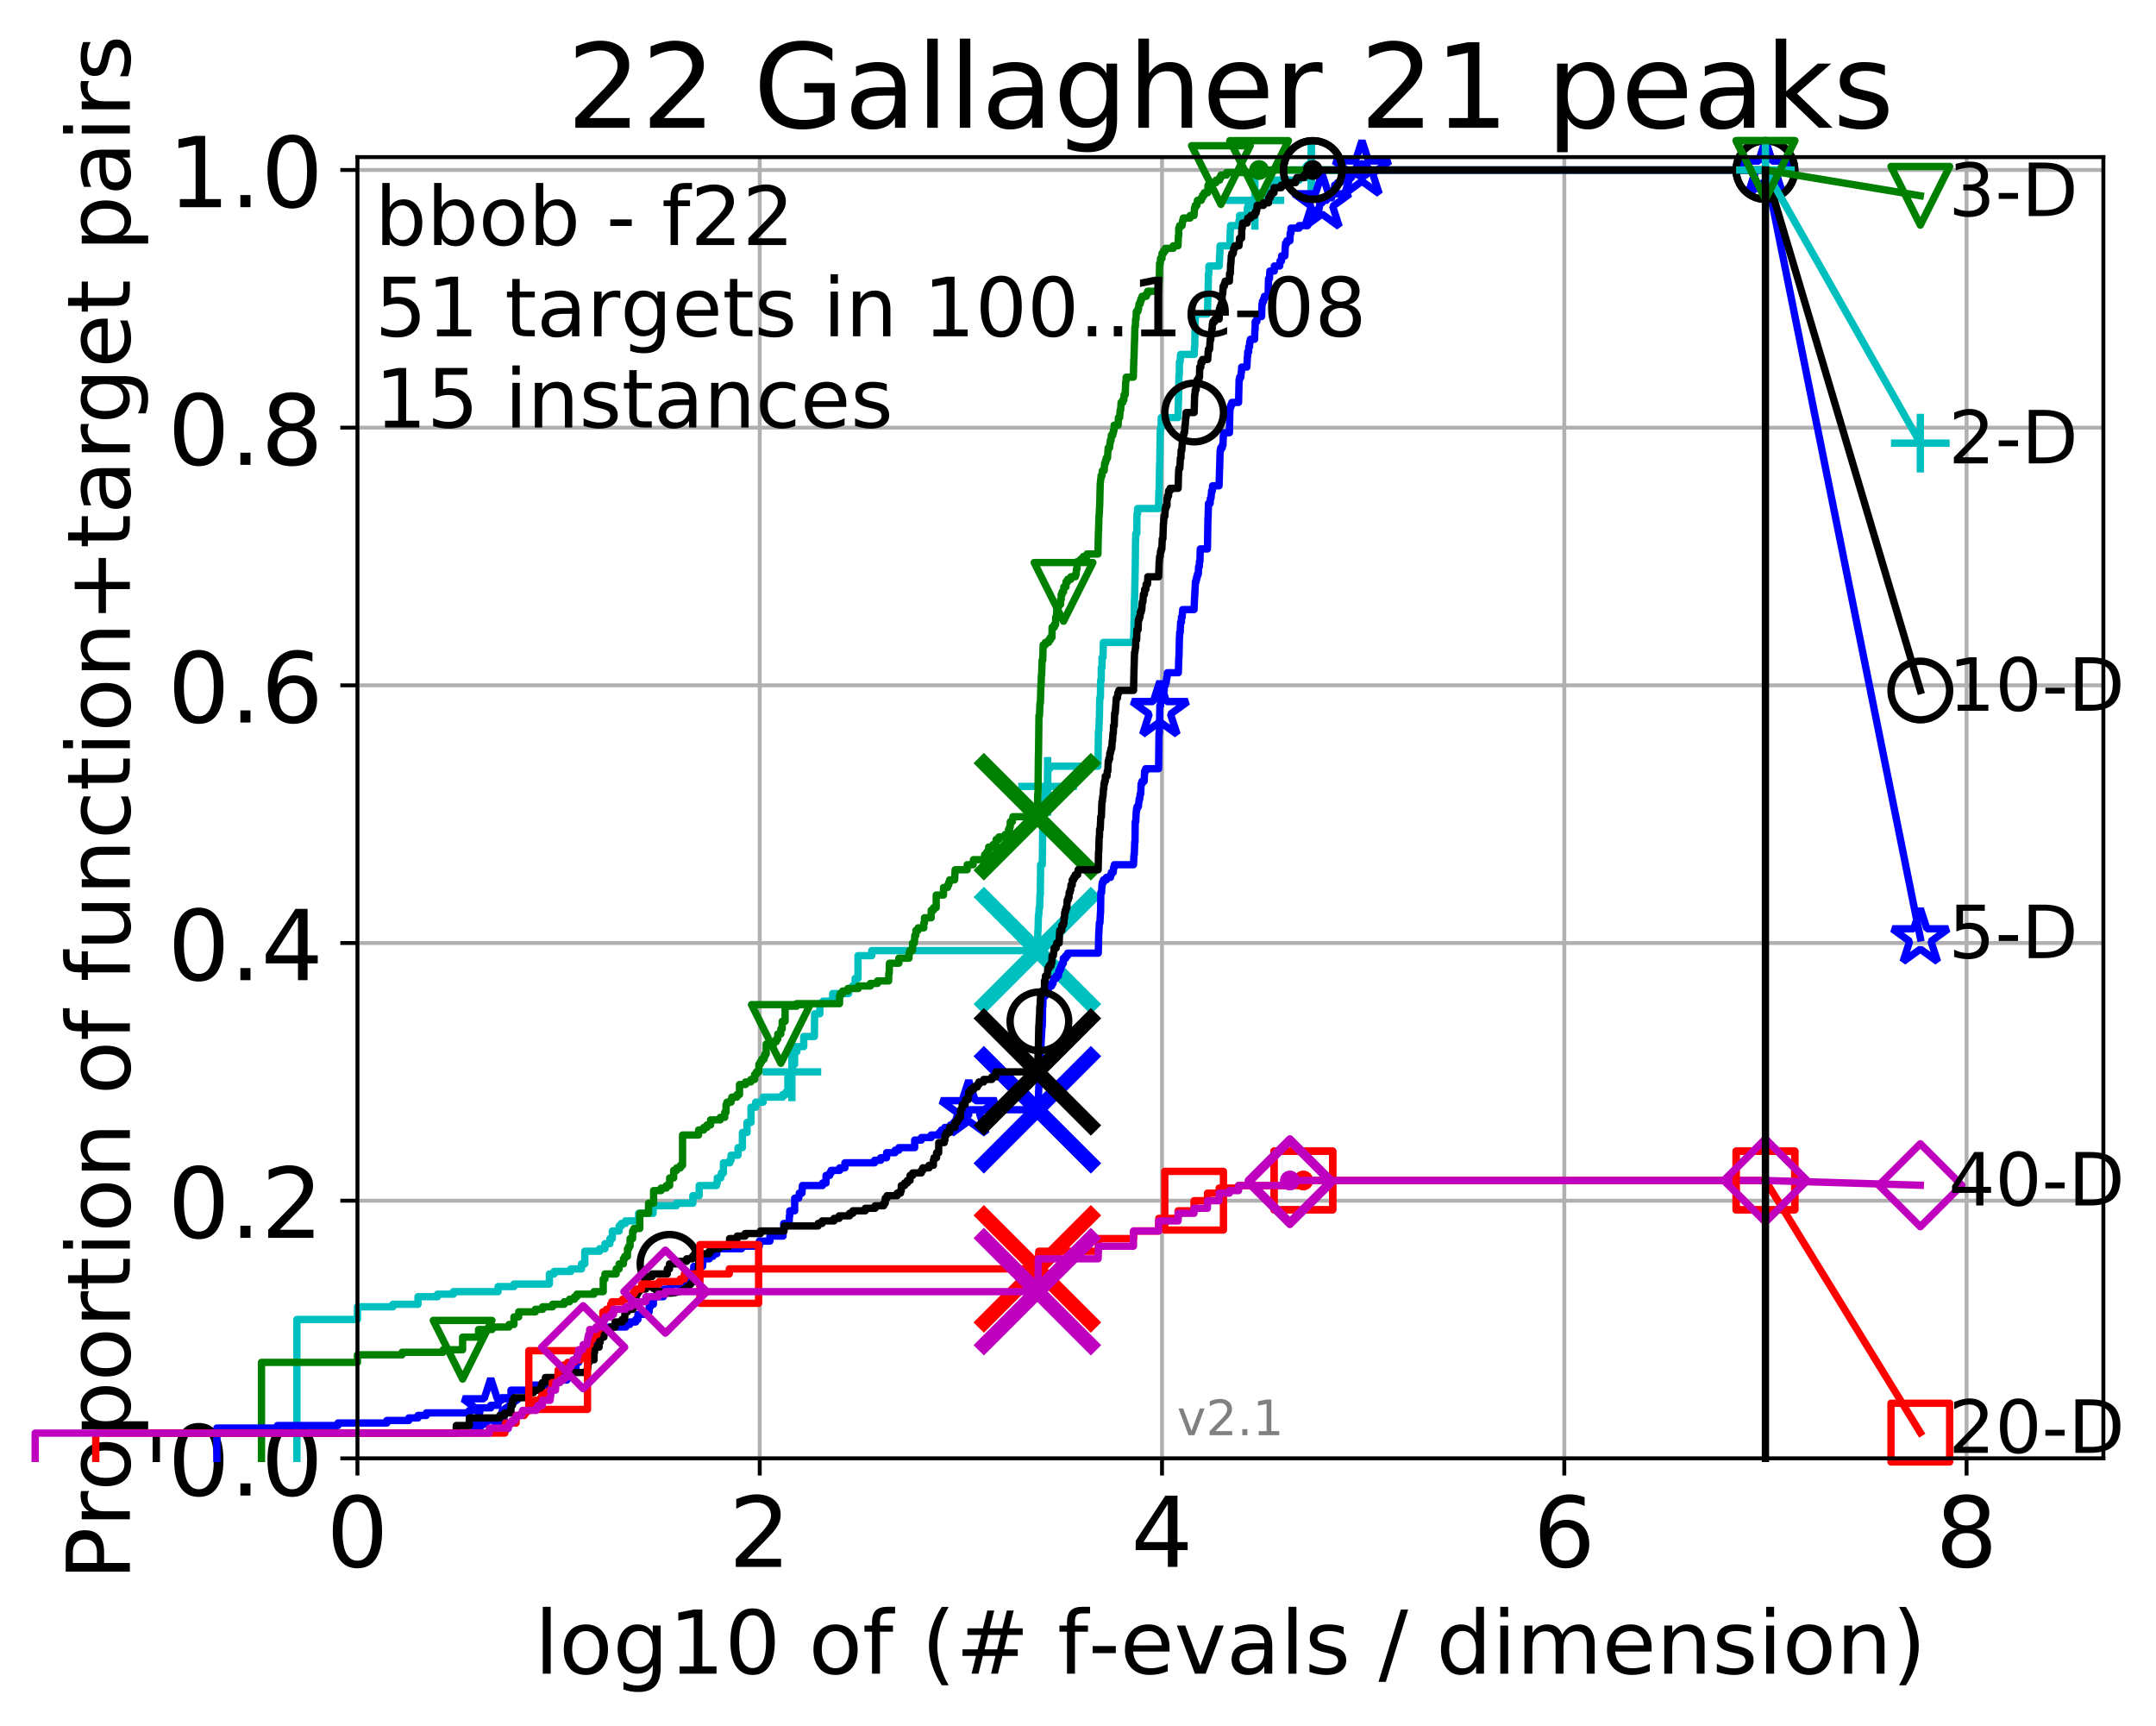 <?xml version="1.0" encoding="utf-8" standalone="no"?>
<!DOCTYPE svg PUBLIC "-//W3C//DTD SVG 1.1//EN"
  "http://www.w3.org/Graphics/SVG/1.1/DTD/svg11.dtd">
<!-- Created with matplotlib (http://matplotlib.org/) -->
<svg height="353pt" version="1.1" viewBox="0 0 441 353" width="441pt" xmlns="http://www.w3.org/2000/svg" xmlns:xlink="http://www.w3.org/1999/xlink">
 <defs>
  <style type="text/css">
*{stroke-linecap:butt;stroke-linejoin:round;}
  </style>
 </defs>
 <g id="figure_1">
  <g id="patch_1">
   <path d="M -0 353.222 
L 441.803 353.222 
L 441.803 0 
L -0 0 
z
" style="fill:#ffffff;"/>
  </g>
  <g id="axes_1">
   <g id="patch_2">
    <path d="M 73.113 298.245 
L 430.233 298.245 
L 430.233 32.133 
L 73.113 32.133 
z
" style="fill:#ffffff;"/>
   </g>
   <g id="matplotlib.axis_1">
    <g id="xtick_1">
     <g id="line2d_1">
      <path clip-path="url(#p2e49587263)" d="M 73.113 298.245 
L 73.113 32.133 
" style="fill:none;stroke:#b0b0b0;stroke-linecap:square;stroke-width:0.8;"/>
     </g>
     <g id="line2d_2">
      <defs>
       <path d="M 0 0 
L 0 3.5 
" id="m758a4fa6d4" style="stroke:#000000;stroke-width:0.8;"/>
      </defs>
      <g>
       <use style="stroke:#000000;stroke-width:0.8;" x="73.113" xlink:href="#m758a4fa6d4" y="298.245"/>
      </g>
     </g>
     <g id="text_1">
      <!-- 0 -->
      <defs>
       <path d="M 31.781 66.406 
Q 24.172 66.406 20.328 58.906 
Q 16.5 51.422 16.5 36.375 
Q 16.5 21.391 20.328 13.891 
Q 24.172 6.391 31.781 6.391 
Q 39.453 6.391 43.281 13.891 
Q 47.125 21.391 47.125 36.375 
Q 47.125 51.422 43.281 58.906 
Q 39.453 66.406 31.781 66.406 
z
M 31.781 74.219 
Q 44.047 74.219 50.516 64.516 
Q 56.984 54.828 56.984 36.375 
Q 56.984 17.969 50.516 8.266 
Q 44.047 -1.422 31.781 -1.422 
Q 19.531 -1.422 13.062 8.266 
Q 6.594 17.969 6.594 36.375 
Q 6.594 54.828 13.062 64.516 
Q 19.531 74.219 31.781 74.219 
z
" id="DejaVuSans-30"/>
      </defs>
      <g transform="translate(66.751 320.442)scale(0.2 -0.2)">
       <use xlink:href="#DejaVuSans-30"/>
      </g>
     </g>
    </g>
    <g id="xtick_2">
     <g id="line2d_3">
      <path clip-path="url(#p2e49587263)" d="M 155.399 298.245 
L 155.399 32.133 
" style="fill:none;stroke:#b0b0b0;stroke-linecap:square;stroke-width:0.8;"/>
     </g>
     <g id="line2d_4">
      <g>
       <use style="stroke:#000000;stroke-width:0.8;" x="155.399" xlink:href="#m758a4fa6d4" y="298.245"/>
      </g>
     </g>
     <g id="text_2">
      <!-- 2 -->
      <defs>
       <path d="M 19.188 8.297 
L 53.609 8.297 
L 53.609 0 
L 7.328 0 
L 7.328 8.297 
Q 12.938 14.109 22.625 23.891 
Q 32.328 33.688 34.812 36.531 
Q 39.547 41.844 41.422 45.531 
Q 43.312 49.219 43.312 52.781 
Q 43.312 58.594 39.234 62.25 
Q 35.156 65.922 28.609 65.922 
Q 23.969 65.922 18.812 64.312 
Q 13.672 62.703 7.812 59.422 
L 7.812 69.391 
Q 13.766 71.781 18.938 73 
Q 24.125 74.219 28.422 74.219 
Q 39.75 74.219 46.484 68.547 
Q 53.219 62.891 53.219 53.422 
Q 53.219 48.922 51.531 44.891 
Q 49.859 40.875 45.406 35.406 
Q 44.188 33.984 37.641 27.219 
Q 31.109 20.453 19.188 8.297 
z
" id="DejaVuSans-32"/>
      </defs>
      <g transform="translate(149.037 320.442)scale(0.2 -0.2)">
       <use xlink:href="#DejaVuSans-32"/>
      </g>
     </g>
    </g>
    <g id="xtick_3">
     <g id="line2d_5">
      <path clip-path="url(#p2e49587263)" d="M 237.685 298.245 
L 237.685 32.133 
" style="fill:none;stroke:#b0b0b0;stroke-linecap:square;stroke-width:0.8;"/>
     </g>
     <g id="line2d_6">
      <g>
       <use style="stroke:#000000;stroke-width:0.8;" x="237.685" xlink:href="#m758a4fa6d4" y="298.245"/>
      </g>
     </g>
     <g id="text_3">
      <!-- 4 -->
      <defs>
       <path d="M 37.797 64.312 
L 12.891 25.391 
L 37.797 25.391 
z
M 35.203 72.906 
L 47.609 72.906 
L 47.609 25.391 
L 58.016 25.391 
L 58.016 17.188 
L 47.609 17.188 
L 47.609 0 
L 37.797 0 
L 37.797 17.188 
L 4.891 17.188 
L 4.891 26.703 
z
" id="DejaVuSans-34"/>
      </defs>
      <g transform="translate(231.322 320.442)scale(0.2 -0.2)">
       <use xlink:href="#DejaVuSans-34"/>
      </g>
     </g>
    </g>
    <g id="xtick_4">
     <g id="line2d_7">
      <path clip-path="url(#p2e49587263)" d="M 319.97 298.245 
L 319.97 32.133 
" style="fill:none;stroke:#b0b0b0;stroke-linecap:square;stroke-width:0.8;"/>
     </g>
     <g id="line2d_8">
      <g>
       <use style="stroke:#000000;stroke-width:0.8;" x="319.97" xlink:href="#m758a4fa6d4" y="298.245"/>
      </g>
     </g>
     <g id="text_4">
      <!-- 6 -->
      <defs>
       <path d="M 33.016 40.375 
Q 26.375 40.375 22.484 35.828 
Q 18.609 31.297 18.609 23.391 
Q 18.609 15.531 22.484 10.953 
Q 26.375 6.391 33.016 6.391 
Q 39.656 6.391 43.531 10.953 
Q 47.406 15.531 47.406 23.391 
Q 47.406 31.297 43.531 35.828 
Q 39.656 40.375 33.016 40.375 
z
M 52.594 71.297 
L 52.594 62.312 
Q 48.875 64.062 45.094 64.984 
Q 41.312 65.922 37.594 65.922 
Q 27.828 65.922 22.672 59.328 
Q 17.531 52.734 16.797 39.406 
Q 19.672 43.656 24.016 45.922 
Q 28.375 48.188 33.594 48.188 
Q 44.578 48.188 50.953 41.516 
Q 57.328 34.859 57.328 23.391 
Q 57.328 12.156 50.688 5.359 
Q 44.047 -1.422 33.016 -1.422 
Q 20.359 -1.422 13.672 8.266 
Q 6.984 17.969 6.984 36.375 
Q 6.984 53.656 15.188 63.938 
Q 23.391 74.219 37.203 74.219 
Q 40.922 74.219 44.703 73.484 
Q 48.484 72.75 52.594 71.297 
z
" id="DejaVuSans-36"/>
      </defs>
      <g transform="translate(313.608 320.442)scale(0.2 -0.2)">
       <use xlink:href="#DejaVuSans-36"/>
      </g>
     </g>
    </g>
    <g id="xtick_5">
     <g id="line2d_9">
      <path clip-path="url(#p2e49587263)" d="M 402.256 298.245 
L 402.256 32.133 
" style="fill:none;stroke:#b0b0b0;stroke-linecap:square;stroke-width:0.8;"/>
     </g>
     <g id="line2d_10">
      <g>
       <use style="stroke:#000000;stroke-width:0.8;" x="402.256" xlink:href="#m758a4fa6d4" y="298.245"/>
      </g>
     </g>
     <g id="text_5">
      <!-- 8 -->
      <defs>
       <path d="M 31.781 34.625 
Q 24.75 34.625 20.719 30.859 
Q 16.703 27.094 16.703 20.516 
Q 16.703 13.922 20.719 10.156 
Q 24.75 6.391 31.781 6.391 
Q 38.812 6.391 42.859 10.172 
Q 46.922 13.969 46.922 20.516 
Q 46.922 27.094 42.891 30.859 
Q 38.875 34.625 31.781 34.625 
z
M 21.922 38.812 
Q 15.578 40.375 12.031 44.719 
Q 8.5 49.078 8.5 55.328 
Q 8.5 64.062 14.719 69.141 
Q 20.953 74.219 31.781 74.219 
Q 42.672 74.219 48.875 69.141 
Q 55.078 64.062 55.078 55.328 
Q 55.078 49.078 51.531 44.719 
Q 48 40.375 41.703 38.812 
Q 48.828 37.156 52.797 32.312 
Q 56.781 27.484 56.781 20.516 
Q 56.781 9.906 50.312 4.234 
Q 43.844 -1.422 31.781 -1.422 
Q 19.734 -1.422 13.25 4.234 
Q 6.781 9.906 6.781 20.516 
Q 6.781 27.484 10.781 32.312 
Q 14.797 37.156 21.922 38.812 
z
M 18.312 54.391 
Q 18.312 48.734 21.844 45.562 
Q 25.391 42.391 31.781 42.391 
Q 38.141 42.391 41.719 45.562 
Q 45.312 48.734 45.312 54.391 
Q 45.312 60.062 41.719 63.234 
Q 38.141 66.406 31.781 66.406 
Q 25.391 66.406 21.844 63.234 
Q 18.312 60.062 18.312 54.391 
z
" id="DejaVuSans-38"/>
      </defs>
      <g transform="translate(395.894 320.442)scale(0.2 -0.2)">
       <use xlink:href="#DejaVuSans-38"/>
      </g>
     </g>
    </g>
    <g id="text_6">
     <!-- log10 of (# f-evals / dimension) -->
     <defs>
      <path d="M 9.422 75.984 
L 18.406 75.984 
L 18.406 0 
L 9.422 0 
z
" id="DejaVuSans-6c"/>
      <path d="M 30.609 48.391 
Q 23.391 48.391 19.188 42.75 
Q 14.984 37.109 14.984 27.297 
Q 14.984 17.484 19.156 11.844 
Q 23.344 6.203 30.609 6.203 
Q 37.797 6.203 41.984 11.859 
Q 46.188 17.531 46.188 27.297 
Q 46.188 37.016 41.984 42.703 
Q 37.797 48.391 30.609 48.391 
z
M 30.609 56 
Q 42.328 56 49.016 48.375 
Q 55.719 40.766 55.719 27.297 
Q 55.719 13.875 49.016 6.219 
Q 42.328 -1.422 30.609 -1.422 
Q 18.844 -1.422 12.172 6.219 
Q 5.516 13.875 5.516 27.297 
Q 5.516 40.766 12.172 48.375 
Q 18.844 56 30.609 56 
z
" id="DejaVuSans-6f"/>
      <path d="M 45.406 27.984 
Q 45.406 37.75 41.375 43.109 
Q 37.359 48.484 30.078 48.484 
Q 22.859 48.484 18.828 43.109 
Q 14.797 37.75 14.797 27.984 
Q 14.797 18.266 18.828 12.891 
Q 22.859 7.516 30.078 7.516 
Q 37.359 7.516 41.375 12.891 
Q 45.406 18.266 45.406 27.984 
z
M 54.391 6.781 
Q 54.391 -7.172 48.188 -13.984 
Q 42 -20.797 29.203 -20.797 
Q 24.469 -20.797 20.266 -20.094 
Q 16.062 -19.391 12.109 -17.922 
L 12.109 -9.188 
Q 16.062 -11.328 19.922 -12.344 
Q 23.781 -13.375 27.781 -13.375 
Q 36.625 -13.375 41.016 -8.766 
Q 45.406 -4.156 45.406 5.172 
L 45.406 9.625 
Q 42.625 4.781 38.281 2.391 
Q 33.938 0 27.875 0 
Q 17.828 0 11.672 7.656 
Q 5.516 15.328 5.516 27.984 
Q 5.516 40.672 11.672 48.328 
Q 17.828 56 27.875 56 
Q 33.938 56 38.281 53.609 
Q 42.625 51.219 45.406 46.391 
L 45.406 54.688 
L 54.391 54.688 
z
" id="DejaVuSans-67"/>
      <path d="M 12.406 8.297 
L 28.516 8.297 
L 28.516 63.922 
L 10.984 60.406 
L 10.984 69.391 
L 28.422 72.906 
L 38.281 72.906 
L 38.281 8.297 
L 54.391 8.297 
L 54.391 0 
L 12.406 0 
z
" id="DejaVuSans-31"/>
      <path id="DejaVuSans-20"/>
      <path d="M 37.109 75.984 
L 37.109 68.5 
L 28.516 68.5 
Q 23.688 68.5 21.797 66.547 
Q 19.922 64.594 19.922 59.516 
L 19.922 54.688 
L 34.719 54.688 
L 34.719 47.703 
L 19.922 47.703 
L 19.922 0 
L 10.891 0 
L 10.891 47.703 
L 2.297 47.703 
L 2.297 54.688 
L 10.891 54.688 
L 10.891 58.5 
Q 10.891 67.625 15.141 71.797 
Q 19.391 75.984 28.609 75.984 
z
" id="DejaVuSans-66"/>
      <path d="M 31 75.875 
Q 24.469 64.656 21.281 53.656 
Q 18.109 42.672 18.109 31.391 
Q 18.109 20.125 21.312 9.062 
Q 24.516 -2 31 -13.188 
L 23.188 -13.188 
Q 15.875 -1.703 12.234 9.375 
Q 8.594 20.453 8.594 31.391 
Q 8.594 42.281 12.203 53.312 
Q 15.828 64.359 23.188 75.875 
z
" id="DejaVuSans-28"/>
      <path d="M 51.125 44 
L 36.922 44 
L 32.812 27.688 
L 47.125 27.688 
z
M 43.797 71.781 
L 38.719 51.516 
L 52.984 51.516 
L 58.109 71.781 
L 65.922 71.781 
L 60.891 51.516 
L 76.125 51.516 
L 76.125 44 
L 58.984 44 
L 54.984 27.688 
L 70.516 27.688 
L 70.516 20.219 
L 53.078 20.219 
L 48 0 
L 40.188 0 
L 45.219 20.219 
L 30.906 20.219 
L 25.875 0 
L 18.016 0 
L 23.094 20.219 
L 7.719 20.219 
L 7.719 27.688 
L 24.906 27.688 
L 29 44 
L 13.281 44 
L 13.281 51.516 
L 30.906 51.516 
L 35.891 71.781 
z
" id="DejaVuSans-23"/>
      <path d="M 4.891 31.391 
L 31.203 31.391 
L 31.203 23.391 
L 4.891 23.391 
z
" id="DejaVuSans-2d"/>
      <path d="M 56.203 29.594 
L 56.203 25.203 
L 14.891 25.203 
Q 15.484 15.922 20.484 11.062 
Q 25.484 6.203 34.422 6.203 
Q 39.594 6.203 44.453 7.469 
Q 49.312 8.734 54.109 11.281 
L 54.109 2.781 
Q 49.266 0.734 44.188 -0.344 
Q 39.109 -1.422 33.891 -1.422 
Q 20.797 -1.422 13.156 6.188 
Q 5.516 13.812 5.516 26.812 
Q 5.516 40.234 12.766 48.109 
Q 20.016 56 32.328 56 
Q 43.359 56 49.781 48.891 
Q 56.203 41.797 56.203 29.594 
z
M 47.219 32.234 
Q 47.125 39.594 43.094 43.984 
Q 39.062 48.391 32.422 48.391 
Q 24.906 48.391 20.391 44.141 
Q 15.875 39.891 15.188 32.172 
z
" id="DejaVuSans-65"/>
      <path d="M 2.984 54.688 
L 12.5 54.688 
L 29.594 8.797 
L 46.688 54.688 
L 56.203 54.688 
L 35.688 0 
L 23.484 0 
z
" id="DejaVuSans-76"/>
      <path d="M 34.281 27.484 
Q 23.391 27.484 19.188 25 
Q 14.984 22.516 14.984 16.5 
Q 14.984 11.719 18.141 8.906 
Q 21.297 6.109 26.703 6.109 
Q 34.188 6.109 38.703 11.406 
Q 43.219 16.703 43.219 25.484 
L 43.219 27.484 
z
M 52.203 31.203 
L 52.203 0 
L 43.219 0 
L 43.219 8.297 
Q 40.141 3.328 35.547 0.953 
Q 30.953 -1.422 24.312 -1.422 
Q 15.922 -1.422 10.953 3.297 
Q 6 8.016 6 15.922 
Q 6 25.141 12.172 29.828 
Q 18.359 34.516 30.609 34.516 
L 43.219 34.516 
L 43.219 35.406 
Q 43.219 41.609 39.141 45 
Q 35.062 48.391 27.688 48.391 
Q 23 48.391 18.547 47.266 
Q 14.109 46.141 10.016 43.891 
L 10.016 52.203 
Q 14.938 54.109 19.578 55.047 
Q 24.219 56 28.609 56 
Q 40.484 56 46.344 49.844 
Q 52.203 43.703 52.203 31.203 
z
" id="DejaVuSans-61"/>
      <path d="M 44.281 53.078 
L 44.281 44.578 
Q 40.484 46.531 36.375 47.5 
Q 32.281 48.484 27.875 48.484 
Q 21.188 48.484 17.844 46.438 
Q 14.5 44.391 14.5 40.281 
Q 14.5 37.156 16.891 35.375 
Q 19.281 33.594 26.516 31.984 
L 29.594 31.297 
Q 39.156 29.25 43.188 25.516 
Q 47.219 21.781 47.219 15.094 
Q 47.219 7.469 41.188 3.016 
Q 35.156 -1.422 24.609 -1.422 
Q 20.219 -1.422 15.453 -0.562 
Q 10.688 0.297 5.422 2 
L 5.422 11.281 
Q 10.406 8.688 15.234 7.391 
Q 20.062 6.109 24.812 6.109 
Q 31.156 6.109 34.562 8.281 
Q 37.984 10.453 37.984 14.406 
Q 37.984 18.062 35.516 20.016 
Q 33.062 21.969 24.703 23.781 
L 21.578 24.516 
Q 13.234 26.266 9.516 29.906 
Q 5.812 33.547 5.812 39.891 
Q 5.812 47.609 11.281 51.797 
Q 16.75 56 26.812 56 
Q 31.781 56 36.172 55.266 
Q 40.578 54.547 44.281 53.078 
z
" id="DejaVuSans-73"/>
      <path d="M 25.391 72.906 
L 33.688 72.906 
L 8.297 -9.281 
L 0 -9.281 
z
" id="DejaVuSans-2f"/>
      <path d="M 45.406 46.391 
L 45.406 75.984 
L 54.391 75.984 
L 54.391 0 
L 45.406 0 
L 45.406 8.203 
Q 42.578 3.328 38.25 0.953 
Q 33.938 -1.422 27.875 -1.422 
Q 17.969 -1.422 11.734 6.484 
Q 5.516 14.406 5.516 27.297 
Q 5.516 40.188 11.734 48.094 
Q 17.969 56 27.875 56 
Q 33.938 56 38.25 53.625 
Q 42.578 51.266 45.406 46.391 
z
M 14.797 27.297 
Q 14.797 17.391 18.875 11.75 
Q 22.953 6.109 30.078 6.109 
Q 37.203 6.109 41.297 11.75 
Q 45.406 17.391 45.406 27.297 
Q 45.406 37.203 41.297 42.844 
Q 37.203 48.484 30.078 48.484 
Q 22.953 48.484 18.875 42.844 
Q 14.797 37.203 14.797 27.297 
z
" id="DejaVuSans-64"/>
      <path d="M 9.422 54.688 
L 18.406 54.688 
L 18.406 0 
L 9.422 0 
z
M 9.422 75.984 
L 18.406 75.984 
L 18.406 64.594 
L 9.422 64.594 
z
" id="DejaVuSans-69"/>
      <path d="M 52 44.188 
Q 55.375 50.25 60.062 53.125 
Q 64.75 56 71.094 56 
Q 79.641 56 84.281 50.016 
Q 88.922 44.047 88.922 33.016 
L 88.922 0 
L 79.891 0 
L 79.891 32.719 
Q 79.891 40.578 77.094 44.375 
Q 74.312 48.188 68.609 48.188 
Q 61.625 48.188 57.562 43.547 
Q 53.516 38.922 53.516 30.906 
L 53.516 0 
L 44.484 0 
L 44.484 32.719 
Q 44.484 40.625 41.703 44.406 
Q 38.922 48.188 33.109 48.188 
Q 26.219 48.188 22.156 43.531 
Q 18.109 38.875 18.109 30.906 
L 18.109 0 
L 9.078 0 
L 9.078 54.688 
L 18.109 54.688 
L 18.109 46.188 
Q 21.188 51.219 25.484 53.609 
Q 29.781 56 35.688 56 
Q 41.656 56 45.828 52.969 
Q 50 49.953 52 44.188 
z
" id="DejaVuSans-6d"/>
      <path d="M 54.891 33.016 
L 54.891 0 
L 45.906 0 
L 45.906 32.719 
Q 45.906 40.484 42.875 44.328 
Q 39.844 48.188 33.797 48.188 
Q 26.516 48.188 22.312 43.547 
Q 18.109 38.922 18.109 30.906 
L 18.109 0 
L 9.078 0 
L 9.078 54.688 
L 18.109 54.688 
L 18.109 46.188 
Q 21.344 51.125 25.703 53.562 
Q 30.078 56 35.797 56 
Q 45.219 56 50.047 50.172 
Q 54.891 44.344 54.891 33.016 
z
" id="DejaVuSans-6e"/>
      <path d="M 8.016 75.875 
L 15.828 75.875 
Q 23.141 64.359 26.781 53.312 
Q 30.422 42.281 30.422 31.391 
Q 30.422 20.453 26.781 9.375 
Q 23.141 -1.703 15.828 -13.188 
L 8.016 -13.188 
Q 14.5 -2 17.703 9.062 
Q 20.906 20.125 20.906 31.391 
Q 20.906 42.672 17.703 53.656 
Q 14.5 64.656 8.016 75.875 
z
" id="DejaVuSans-29"/>
     </defs>
     <g transform="translate(109.328 342.279)scale(0.18 -0.18)">
      <use xlink:href="#DejaVuSans-6c"/>
      <use x="27.783" xlink:href="#DejaVuSans-6f"/>
      <use x="88.965" xlink:href="#DejaVuSans-67"/>
      <use x="152.441" xlink:href="#DejaVuSans-31"/>
      <use x="216.064" xlink:href="#DejaVuSans-30"/>
      <use x="279.688" xlink:href="#DejaVuSans-20"/>
      <use x="311.475" xlink:href="#DejaVuSans-6f"/>
      <use x="372.656" xlink:href="#DejaVuSans-66"/>
      <use x="407.861" xlink:href="#DejaVuSans-20"/>
      <use x="439.648" xlink:href="#DejaVuSans-28"/>
      <use x="478.662" xlink:href="#DejaVuSans-23"/>
      <use x="562.451" xlink:href="#DejaVuSans-20"/>
      <use x="594.238" xlink:href="#DejaVuSans-66"/>
      <use x="629.365" xlink:href="#DejaVuSans-2d"/>
      <use x="665.449" xlink:href="#DejaVuSans-65"/>
      <use x="726.973" xlink:href="#DejaVuSans-76"/>
      <use x="786.152" xlink:href="#DejaVuSans-61"/>
      <use x="847.432" xlink:href="#DejaVuSans-6c"/>
      <use x="875.215" xlink:href="#DejaVuSans-73"/>
      <use x="927.314" xlink:href="#DejaVuSans-20"/>
      <use x="959.102" xlink:href="#DejaVuSans-2f"/>
      <use x="992.793" xlink:href="#DejaVuSans-20"/>
      <use x="1024.58" xlink:href="#DejaVuSans-64"/>
      <use x="1088.057" xlink:href="#DejaVuSans-69"/>
      <use x="1115.84" xlink:href="#DejaVuSans-6d"/>
      <use x="1213.252" xlink:href="#DejaVuSans-65"/>
      <use x="1274.775" xlink:href="#DejaVuSans-6e"/>
      <use x="1338.154" xlink:href="#DejaVuSans-73"/>
      <use x="1390.254" xlink:href="#DejaVuSans-69"/>
      <use x="1418.037" xlink:href="#DejaVuSans-6f"/>
      <use x="1479.219" xlink:href="#DejaVuSans-6e"/>
      <use x="1542.598" xlink:href="#DejaVuSans-29"/>
     </g>
    </g>
   </g>
   <g id="matplotlib.axis_2">
    <g id="ytick_1">
     <g id="line2d_11">
      <path clip-path="url(#p2e49587263)" d="M 73.113 298.245 
L 430.233 298.245 
" style="fill:none;stroke:#b0b0b0;stroke-linecap:square;stroke-width:0.8;"/>
     </g>
     <g id="line2d_12">
      <defs>
       <path d="M 0 0 
L -3.5 0 
" id="m1e51ff0d2f" style="stroke:#000000;stroke-width:0.8;"/>
      </defs>
      <g>
       <use style="stroke:#000000;stroke-width:0.8;" x="73.113" xlink:href="#m1e51ff0d2f" y="298.245"/>
      </g>
     </g>
     <g id="text_7">
      <!-- 0.0 -->
      <defs>
       <path d="M 10.688 12.406 
L 21 12.406 
L 21 0 
L 10.688 0 
z
" id="DejaVuSans-2e"/>
      </defs>
      <g transform="translate(34.307 305.844)scale(0.2 -0.2)">
       <use xlink:href="#DejaVuSans-30"/>
       <use x="63.623" xlink:href="#DejaVuSans-2e"/>
       <use x="95.41" xlink:href="#DejaVuSans-30"/>
      </g>
     </g>
    </g>
    <g id="ytick_2">
     <g id="line2d_13">
      <path clip-path="url(#p2e49587263)" d="M 73.113 245.55 
L 430.233 245.55 
" style="fill:none;stroke:#b0b0b0;stroke-linecap:square;stroke-width:0.8;"/>
     </g>
     <g id="line2d_14">
      <g>
       <use style="stroke:#000000;stroke-width:0.8;" x="73.113" xlink:href="#m1e51ff0d2f" y="245.55"/>
      </g>
     </g>
     <g id="text_8">
      <!-- 0.2 -->
      <g transform="translate(34.307 253.148)scale(0.2 -0.2)">
       <use xlink:href="#DejaVuSans-30"/>
       <use x="63.623" xlink:href="#DejaVuSans-2e"/>
       <use x="95.41" xlink:href="#DejaVuSans-32"/>
      </g>
     </g>
    </g>
    <g id="ytick_3">
     <g id="line2d_15">
      <path clip-path="url(#p2e49587263)" d="M 73.113 192.854 
L 430.233 192.854 
" style="fill:none;stroke:#b0b0b0;stroke-linecap:square;stroke-width:0.8;"/>
     </g>
     <g id="line2d_16">
      <g>
       <use style="stroke:#000000;stroke-width:0.8;" x="73.113" xlink:href="#m1e51ff0d2f" y="192.854"/>
      </g>
     </g>
     <g id="text_9">
      <!-- 0.4 -->
      <g transform="translate(34.307 200.453)scale(0.2 -0.2)">
       <use xlink:href="#DejaVuSans-30"/>
       <use x="63.623" xlink:href="#DejaVuSans-2e"/>
       <use x="95.41" xlink:href="#DejaVuSans-34"/>
      </g>
     </g>
    </g>
    <g id="ytick_4">
     <g id="line2d_17">
      <path clip-path="url(#p2e49587263)" d="M 73.113 140.159 
L 430.233 140.159 
" style="fill:none;stroke:#b0b0b0;stroke-linecap:square;stroke-width:0.8;"/>
     </g>
     <g id="line2d_18">
      <g>
       <use style="stroke:#000000;stroke-width:0.8;" x="73.113" xlink:href="#m1e51ff0d2f" y="140.159"/>
      </g>
     </g>
     <g id="text_10">
      <!-- 0.6 -->
      <g transform="translate(34.307 147.757)scale(0.2 -0.2)">
       <use xlink:href="#DejaVuSans-30"/>
       <use x="63.623" xlink:href="#DejaVuSans-2e"/>
       <use x="95.41" xlink:href="#DejaVuSans-36"/>
      </g>
     </g>
    </g>
    <g id="ytick_5">
     <g id="line2d_19">
      <path clip-path="url(#p2e49587263)" d="M 73.113 87.464 
L 430.233 87.464 
" style="fill:none;stroke:#b0b0b0;stroke-linecap:square;stroke-width:0.8;"/>
     </g>
     <g id="line2d_20">
      <g>
       <use style="stroke:#000000;stroke-width:0.8;" x="73.113" xlink:href="#m1e51ff0d2f" y="87.464"/>
      </g>
     </g>
     <g id="text_11">
      <!-- 0.8 -->
      <g transform="translate(34.307 95.062)scale(0.2 -0.2)">
       <use xlink:href="#DejaVuSans-30"/>
       <use x="63.623" xlink:href="#DejaVuSans-2e"/>
       <use x="95.41" xlink:href="#DejaVuSans-38"/>
      </g>
     </g>
    </g>
    <g id="ytick_6">
     <g id="line2d_21">
      <path clip-path="url(#p2e49587263)" d="M 73.113 34.768 
L 430.233 34.768 
" style="fill:none;stroke:#b0b0b0;stroke-linecap:square;stroke-width:0.8;"/>
     </g>
     <g id="line2d_22">
      <g>
       <use style="stroke:#000000;stroke-width:0.8;" x="73.113" xlink:href="#m1e51ff0d2f" y="34.768"/>
      </g>
     </g>
     <g id="text_12">
      <!-- 1.0 -->
      <g transform="translate(34.307 42.367)scale(0.2 -0.2)">
       <use xlink:href="#DejaVuSans-31"/>
       <use x="63.623" xlink:href="#DejaVuSans-2e"/>
       <use x="95.41" xlink:href="#DejaVuSans-30"/>
      </g>
     </g>
    </g>
    <g id="text_13">
     <!-- Proportion of function+target pairs -->
     <defs>
      <path d="M 19.672 64.797 
L 19.672 37.406 
L 32.078 37.406 
Q 38.969 37.406 42.719 40.969 
Q 46.484 44.531 46.484 51.125 
Q 46.484 57.672 42.719 61.234 
Q 38.969 64.797 32.078 64.797 
z
M 9.812 72.906 
L 32.078 72.906 
Q 44.344 72.906 50.609 67.359 
Q 56.891 61.812 56.891 51.125 
Q 56.891 40.328 50.609 34.812 
Q 44.344 29.297 32.078 29.297 
L 19.672 29.297 
L 19.672 0 
L 9.812 0 
z
" id="DejaVuSans-50"/>
      <path d="M 41.109 46.297 
Q 39.594 47.172 37.812 47.578 
Q 36.031 48 33.891 48 
Q 26.266 48 22.188 43.047 
Q 18.109 38.094 18.109 28.812 
L 18.109 0 
L 9.078 0 
L 9.078 54.688 
L 18.109 54.688 
L 18.109 46.188 
Q 20.953 51.172 25.484 53.578 
Q 30.031 56 36.531 56 
Q 37.453 56 38.578 55.875 
Q 39.703 55.766 41.062 55.516 
z
" id="DejaVuSans-72"/>
      <path d="M 18.109 8.203 
L 18.109 -20.797 
L 9.078 -20.797 
L 9.078 54.688 
L 18.109 54.688 
L 18.109 46.391 
Q 20.953 51.266 25.266 53.625 
Q 29.594 56 35.594 56 
Q 45.562 56 51.781 48.094 
Q 58.016 40.188 58.016 27.297 
Q 58.016 14.406 51.781 6.484 
Q 45.562 -1.422 35.594 -1.422 
Q 29.594 -1.422 25.266 0.953 
Q 20.953 3.328 18.109 8.203 
z
M 48.688 27.297 
Q 48.688 37.203 44.609 42.844 
Q 40.531 48.484 33.406 48.484 
Q 26.266 48.484 22.188 42.844 
Q 18.109 37.203 18.109 27.297 
Q 18.109 17.391 22.188 11.75 
Q 26.266 6.109 33.406 6.109 
Q 40.531 6.109 44.609 11.75 
Q 48.688 17.391 48.688 27.297 
z
" id="DejaVuSans-70"/>
      <path d="M 18.312 70.219 
L 18.312 54.688 
L 36.812 54.688 
L 36.812 47.703 
L 18.312 47.703 
L 18.312 18.016 
Q 18.312 11.328 20.141 9.422 
Q 21.969 7.516 27.594 7.516 
L 36.812 7.516 
L 36.812 0 
L 27.594 0 
Q 17.188 0 13.234 3.875 
Q 9.281 7.766 9.281 18.016 
L 9.281 47.703 
L 2.688 47.703 
L 2.688 54.688 
L 9.281 54.688 
L 9.281 70.219 
z
" id="DejaVuSans-74"/>
      <path d="M 8.5 21.578 
L 8.5 54.688 
L 17.484 54.688 
L 17.484 21.922 
Q 17.484 14.156 20.5 10.266 
Q 23.531 6.391 29.594 6.391 
Q 36.859 6.391 41.078 11.031 
Q 45.312 15.672 45.312 23.688 
L 45.312 54.688 
L 54.297 54.688 
L 54.297 0 
L 45.312 0 
L 45.312 8.406 
Q 42.047 3.422 37.719 1 
Q 33.406 -1.422 27.688 -1.422 
Q 18.266 -1.422 13.375 4.438 
Q 8.5 10.297 8.5 21.578 
z
M 31.109 56 
z
" id="DejaVuSans-75"/>
      <path d="M 48.781 52.594 
L 48.781 44.188 
Q 44.969 46.297 41.141 47.344 
Q 37.312 48.391 33.406 48.391 
Q 24.656 48.391 19.812 42.844 
Q 14.984 37.312 14.984 27.297 
Q 14.984 17.281 19.812 11.734 
Q 24.656 6.203 33.406 6.203 
Q 37.312 6.203 41.141 7.25 
Q 44.969 8.297 48.781 10.406 
L 48.781 2.094 
Q 45.016 0.344 40.984 -0.531 
Q 36.969 -1.422 32.422 -1.422 
Q 20.062 -1.422 12.781 6.344 
Q 5.516 14.109 5.516 27.297 
Q 5.516 40.672 12.859 48.328 
Q 20.219 56 33.016 56 
Q 37.156 56 41.109 55.141 
Q 45.062 54.297 48.781 52.594 
z
" id="DejaVuSans-63"/>
      <path d="M 46 62.703 
L 46 35.5 
L 73.188 35.5 
L 73.188 27.203 
L 46 27.203 
L 46 0 
L 37.797 0 
L 37.797 27.203 
L 10.594 27.203 
L 10.594 35.5 
L 37.797 35.5 
L 37.797 62.703 
z
" id="DejaVuSans-2b"/>
     </defs>
     <g transform="translate(26.564 323.179)rotate(-90)scale(0.18 -0.18)">
      <use xlink:href="#DejaVuSans-50"/>
      <use x="60.287" xlink:href="#DejaVuSans-72"/>
      <use x="101.369" xlink:href="#DejaVuSans-6f"/>
      <use x="162.551" xlink:href="#DejaVuSans-70"/>
      <use x="226.027" xlink:href="#DejaVuSans-6f"/>
      <use x="287.209" xlink:href="#DejaVuSans-72"/>
      <use x="328.322" xlink:href="#DejaVuSans-74"/>
      <use x="367.531" xlink:href="#DejaVuSans-69"/>
      <use x="395.314" xlink:href="#DejaVuSans-6f"/>
      <use x="456.496" xlink:href="#DejaVuSans-6e"/>
      <use x="519.875" xlink:href="#DejaVuSans-20"/>
      <use x="551.662" xlink:href="#DejaVuSans-6f"/>
      <use x="612.844" xlink:href="#DejaVuSans-66"/>
      <use x="648.049" xlink:href="#DejaVuSans-20"/>
      <use x="679.836" xlink:href="#DejaVuSans-66"/>
      <use x="715.041" xlink:href="#DejaVuSans-75"/>
      <use x="778.42" xlink:href="#DejaVuSans-6e"/>
      <use x="841.799" xlink:href="#DejaVuSans-63"/>
      <use x="896.779" xlink:href="#DejaVuSans-74"/>
      <use x="935.988" xlink:href="#DejaVuSans-69"/>
      <use x="963.771" xlink:href="#DejaVuSans-6f"/>
      <use x="1024.953" xlink:href="#DejaVuSans-6e"/>
      <use x="1088.332" xlink:href="#DejaVuSans-2b"/>
      <use x="1172.121" xlink:href="#DejaVuSans-74"/>
      <use x="1211.33" xlink:href="#DejaVuSans-61"/>
      <use x="1272.609" xlink:href="#DejaVuSans-72"/>
      <use x="1313.707" xlink:href="#DejaVuSans-67"/>
      <use x="1377.184" xlink:href="#DejaVuSans-65"/>
      <use x="1438.707" xlink:href="#DejaVuSans-74"/>
      <use x="1477.916" xlink:href="#DejaVuSans-20"/>
      <use x="1509.703" xlink:href="#DejaVuSans-70"/>
      <use x="1573.18" xlink:href="#DejaVuSans-61"/>
      <use x="1634.459" xlink:href="#DejaVuSans-69"/>
      <use x="1662.242" xlink:href="#DejaVuSans-72"/>
      <use x="1703.355" xlink:href="#DejaVuSans-73"/>
     </g>
    </g>
   </g>
   <g id="line2d_23">
    <defs>
     <path d="M 0 1.5 
C 0.398 1.5 0.779 1.342 1.061 1.061 
C 1.342 0.779 1.5 0.398 1.5 0 
C 1.5 -0.398 1.342 -0.779 1.061 -1.061 
C 0.779 -1.342 0.398 -1.5 0 -1.5 
C -0.398 -1.5 -0.779 -1.342 -1.061 -1.061 
C -1.342 -0.779 -1.5 -0.398 -1.5 0 
C -1.5 0.398 -1.342 0.779 -1.061 1.061 
C -0.779 1.342 -0.398 1.5 0 1.5 
z
" id="m4aeac56a41" style="stroke:#00bfbf;"/>
    </defs>
    <g>
     <use style="fill:#00bfbf;stroke:#00bfbf;" x="268.237" xlink:href="#m4aeac56a41" y="34.768"/>
     <use style="fill:#00bfbf;stroke:#00bfbf;" x="268.237" xlink:href="#m4aeac56a41" y="34.768"/>
    </g>
   </g>
   <g id="line2d_24">
    <path d="M 60.728 298.245 
L 60.728 269.831 
L 73.113 269.831 
L 73.113 267.248 
L 80.358 267.248 
L 80.358 266.731 
L 85.499 266.731 
L 85.499 265.182 
L 89.486 265.182 
L 89.486 264.665 
L 92.743 264.665 
L 92.743 264.148 
L 101.871 264.148 
L 101.871 263.115 
L 105.129 263.115 
L 105.129 262.598 
L 112.374 262.598 
L 112.374 260.532 
L 113.34 260.532 
L 113.34 260.015 
L 116.753 260.015 
L 116.753 259.499 
L 118.944 259.499 
L 118.944 258.465 
L 119.618 258.465 
L 119.618 255.882 
L 122.654 255.882 
L 122.654 255.366 
L 123.738 255.366 
L 123.738 254.333 
L 124.759 254.333 
L 124.759 253.299 
L 125.248 253.299 
L 125.248 251.749 
L 126.641 251.749 
L 126.641 250.716 
L 127.083 250.716 
L 127.083 250.2 
L 127.934 250.2 
L 127.934 249.683 
L 130.629 249.683 
L 130.629 248.133 
L 133.586 248.133 
L 133.586 246.583 
L 138.344 246.583 
L 138.344 246.067 
L 141.717 246.067 
L 141.717 244.517 
L 143.014 244.517 
L 143.014 242.45 
L 146.567 242.45 
L 146.567 241.934 
L 146.713 241.934 
L 146.713 240.9 
L 147.425 240.9 
L 147.425 240.384 
L 147.564 240.384 
L 147.564 239.867 
L 147.975 239.867 
L 147.975 237.801 
L 149.279 237.801 
L 149.279 237.284 
L 149.529 237.284 
L 149.529 236.251 
L 150.96 236.251 
L 150.96 234.701 
L 151.853 234.701 
L 151.853 231.601 
L 152.808 231.601 
L 152.808 229.535 
L 153.615 229.535 
L 153.615 226.435 
L 154.576 226.435 
L 154.576 225.402 
L 156.1 225.402 
L 156.1 224.368 
L 160.087 224.368 
L 160.087 223.852 
L 160.761 223.852 
L 160.761 223.335 
L 161.154 223.335 
L 161.154 220.235 
L 161.665 220.235 
L 161.665 219.202 
L 161.976 219.202 
L 161.976 218.169 
L 162.1 218.169 
L 162.1 217.652 
L 162.524 217.652 
L 162.524 215.069 
L 162.998 215.069 
L 162.998 214.036 
L 164.401 214.036 
L 164.401 211.969 
L 166.583 211.969 
L 166.631 207.32 
L 167.695 207.32 
L 167.695 205.253 
L 168.356 205.253 
L 168.356 204.737 
L 170.32 204.737 
L 170.32 203.187 
L 173.572 203.187 
L 173.572 202.154 
L 174.362 202.154 
L 174.362 201.637 
L 174.91 201.637 
L 174.91 200.087 
L 175.499 200.087 
L 175.499 195.438 
L 178.312 195.438 
L 178.312 194.404 
L 212.192 194.404 
L 212.289 190.271 
L 212.326 190.271 
L 212.407 187.172 
L 212.473 187.172 
L 212.557 185.622 
L 212.662 185.622 
L 212.717 183.039 
L 212.789 183.039 
L 212.85 176.839 
L 213.187 176.839 
L 213.293 169.09 
L 213.38 169.09 
L 213.38 168.057 
L 213.526 168.057 
L 213.612 163.407 
L 213.694 163.407 
L 213.694 162.89 
L 213.827 162.89 
L 213.827 161.857 
L 214.137 161.857 
L 214.137 161.341 
L 214.28 161.341 
L 214.346 157.208 
L 214.689 157.208 
L 214.689 156.691 
L 224.578 156.691 
L 224.683 149.458 
L 224.759 149.458 
L 224.862 146.875 
L 224.876 146.875 
L 224.944 142.742 
L 225.08 142.742 
L 225.134 139.126 
L 225.255 139.126 
L 225.258 136.543 
L 225.412 136.543 
L 225.412 134.476 
L 225.618 134.476 
L 225.685 131.376 
L 231.82 131.376 
L 231.914 129.31 
L 231.934 129.31 
L 232.042 122.594 
L 232.075 122.594 
L 232.185 116.911 
L 232.194 116.911 
L 232.278 110.195 
L 232.306 110.195 
L 232.306 109.162 
L 232.522 109.162 
L 232.567 105.029 
L 232.692 105.029 
L 232.692 103.995 
L 236.96 103.995 
L 237.052 100.379 
L 237.091 100.379 
L 237.199 94.696 
L 237.221 94.696 
L 237.326 87.98 
L 237.383 87.98 
L 237.383 87.464 
L 237.505 87.464 
L 237.523 85.397 
L 240.948 85.397 
L 241.052 81.781 
L 241.062 81.781 
L 241.156 76.615 
L 241.223 76.615 
L 241.24 74.031 
L 241.384 74.031 
L 241.475 72.482 
L 244.266 72.482 
L 244.316 70.932 
L 244.379 70.932 
L 244.488 64.732 
L 244.582 64.732 
L 244.582 64.216 
L 246.973 64.216 
L 247.069 60.599 
L 247.096 60.599 
L 247.181 55.95 
L 247.272 55.95 
L 247.283 54.4 
L 249.391 54.4 
L 249.498 51.817 
L 249.517 51.817 
L 249.557 50.267 
L 251.566 50.267 
L 251.638 47.167 
L 251.694 47.167 
L 251.702 46.134 
L 253.369 46.134 
L 253.437 45.101 
L 253.559 45.101 
L 253.559 44.067 
L 255.093 44.067 
L 255.128 42.517 
L 255.277 42.517 
L 255.277 42.001 
L 256.618 42.001 
L 256.712 39.418 
L 259.392 39.418 
L 259.49 37.868 
L 259.507 37.868 
L 259.507 37.351 
L 260.754 37.351 
L 260.754 36.835 
L 265.769 36.835 
L 265.769 36.318 
L 267.442 36.318 
L 267.541 35.285 
L 268.237 35.285 
L 268.237 34.768 
L 361.113 34.768 
L 361.113 34.768 
" style="fill:none;stroke:#00bfbf;stroke-linecap:square;stroke-width:1.5;"/>
   </g>
   <g id="line2d_25">
    <defs>
     <path d="M -6 0 
L 6 0 
M 0 6 
L 0 -6 
" id="me153b4c86f" style="stroke:#00bfbf;stroke-width:1.5;"/>
    </defs>
    <g>
     <use style="fill:none;stroke:#00bfbf;stroke-width:1.5;" x="161.976" xlink:href="#me153b4c86f" y="219.202"/>
     <use style="fill:none;stroke:#00bfbf;stroke-width:1.5;" x="214.28" xlink:href="#me153b4c86f" y="160.824"/>
     <use style="fill:none;stroke:#00bfbf;stroke-width:1.5;" x="256.684" xlink:href="#me153b4c86f" y="40.968"/>
     <use style="fill:none;stroke:#00bfbf;stroke-width:1.5;" x="268.237" xlink:href="#me153b4c86f" y="34.768"/>
     <use style="fill:none;stroke:#00bfbf;stroke-width:1.5;" x="268.237" xlink:href="#me153b4c86f" y="34.768"/>
     <use style="fill:none;stroke:#00bfbf;stroke-width:1.5;" x="361.113" xlink:href="#me153b4c86f" y="34.768"/>
    </g>
   </g>
   <g id="line2d_26"/>
   <g id="line2d_27">
    <path clip-path="url(#p2e49587263)" d="M 212.189 194.404 
" style="fill:none;stroke:#00bfbf;stroke-linecap:square;stroke-width:1.5;"/>
    <defs>
     <path d="M -12 12 
L 12 -12 
M -12 -12 
L 12 12 
" id="m479c63f951" style="stroke:#00bfbf;stroke-width:3;"/>
    </defs>
    <g clip-path="url(#p2e49587263)">
     <use style="fill:#00bfbf;stroke:#00bfbf;stroke-width:3;" x="212.189" xlink:href="#m479c63f951" y="194.404"/>
    </g>
   </g>
   <g id="line2d_28">
    <defs>
     <path d="M 0 1.5 
C 0.398 1.5 0.779 1.342 1.061 1.061 
C 1.342 0.779 1.5 0.398 1.5 0 
C 1.5 -0.398 1.342 -0.779 1.061 -1.061 
C 0.779 -1.342 0.398 -1.5 0 -1.5 
C -0.398 -1.5 -0.779 -1.342 -1.061 -1.061 
C -1.342 -0.779 -1.5 -0.398 -1.5 0 
C -1.5 0.398 -1.342 0.779 -1.061 1.061 
C -0.779 1.342 -0.398 1.5 0 1.5 
z
" id="m22b90b0a7d" style="stroke:#008000;"/>
    </defs>
    <g>
     <use style="fill:#008000;stroke:#008000;" x="257.544" xlink:href="#m22b90b0a7d" y="34.768"/>
     <use style="fill:#008000;stroke:#008000;" x="257.544" xlink:href="#m22b90b0a7d" y="34.768"/>
    </g>
   </g>
   <g id="line2d_29">
    <path d="M 53.483 298.245 
L 53.483 278.614 
L 73.113 278.614 
L 73.113 277.064 
L 82.241 277.064 
L 82.241 276.547 
L 90.639 276.547 
L 90.639 276.031 
L 94.626 276.031 
L 94.626 273.448 
L 97.884 273.448 
L 97.884 271.898 
L 100.638 271.898 
L 100.638 271.381 
L 104.107 271.381 
L 104.107 270.864 
L 105.129 270.864 
L 105.129 269.315 
L 106.095 269.315 
L 106.095 268.281 
L 109.509 268.281 
L 109.509 267.765 
L 110.998 267.765 
L 110.998 267.248 
L 113.023 267.248 
L 113.023 266.731 
L 115.409 266.731 
L 115.409 266.215 
L 116.493 266.215 
L 116.493 265.698 
L 117.514 265.698 
L 117.514 265.182 
L 118.003 265.182 
L 118.003 264.665 
L 121.501 264.665 
L 121.501 264.148 
L 123.384 264.148 
L 123.384 261.565 
L 123.738 261.565 
L 123.738 260.532 
L 126.036 260.532 
L 126.036 259.499 
L 126.641 259.499 
L 126.641 258.465 
L 127.513 258.465 
L 127.513 257.432 
L 127.795 257.432 
L 127.795 256.916 
L 128.344 256.916 
L 128.344 255.366 
L 128.613 255.366 
L 128.613 254.849 
L 128.878 254.849 
L 128.878 253.299 
L 129.396 253.299 
L 129.396 251.749 
L 129.649 251.749 
L 129.649 251.233 
L 130.865 251.233 
L 130.865 248.133 
L 132.654 248.133 
L 132.654 246.067 
L 133.687 246.067 
L 133.687 243.483 
L 135.225 243.483 
L 135.225 242.967 
L 136.297 242.967 
L 136.297 242.45 
L 136.978 242.45 
L 136.978 240.9 
L 137.794 240.9 
L 137.794 239.35 
L 138.421 239.35 
L 138.421 238.834 
L 139.175 238.834 
L 139.175 238.317 
L 139.613 238.317 
L 139.613 232.118 
L 142.894 232.118 
L 142.894 231.085 
L 143.942 231.085 
L 143.942 230.568 
L 144.608 230.568 
L 144.608 230.051 
L 145.355 230.051 
L 145.355 229.018 
L 147.331 229.018 
L 147.331 228.501 
L 148.243 228.501 
L 148.243 227.468 
L 148.508 227.468 
L 148.508 225.918 
L 148.682 225.918 
L 148.682 225.402 
L 149.529 225.402 
L 149.529 224.885 
L 149.694 224.885 
L 149.694 224.368 
L 150.729 224.368 
L 150.729 223.852 
L 151.262 223.852 
L 151.262 221.785 
L 152.495 221.785 
L 152.495 221.269 
L 153.583 221.269 
L 153.583 220.752 
L 154.357 220.752 
L 154.357 219.719 
L 154.732 219.719 
L 154.732 219.202 
L 155.219 219.202 
L 155.219 217.652 
L 155.518 217.652 
L 155.518 217.136 
L 155.811 217.136 
L 155.811 216.619 
L 156.271 216.619 
L 156.271 216.102 
L 156.44 216.102 
L 156.44 215.586 
L 156.719 215.586 
L 156.719 213.519 
L 158.255 213.519 
L 158.255 213.003 
L 158.805 213.003 
L 158.805 212.486 
L 159.098 212.486 
L 159.098 211.453 
L 159.717 211.453 
L 159.717 210.42 
L 159.995 210.42 
L 159.995 208.87 
L 160.584 208.87 
L 160.584 205.77 
L 162.959 205.77 
L 162.959 205.253 
L 171.724 205.253 
L 171.724 203.704 
L 171.89 203.704 
L 171.89 203.187 
L 172.357 203.187 
L 172.357 202.67 
L 173.431 202.67 
L 173.431 202.154 
L 175.557 202.154 
L 175.557 201.637 
L 178.037 201.637 
L 178.037 201.12 
L 179.487 201.12 
L 179.487 200.604 
L 181.764 200.604 
L 181.805 199.054 
L 181.886 199.054 
L 181.927 196.987 
L 183.856 196.987 
L 183.856 195.954 
L 185.935 195.954 
L 185.935 194.921 
L 186.086 194.921 
L 186.086 194.404 
L 186.654 194.404 
L 186.654 192.854 
L 187.033 192.854 
L 187.114 191.305 
L 187.335 191.305 
L 187.345 190.271 
L 187.788 190.271 
L 187.788 189.755 
L 188.954 189.755 
L 188.954 188.722 
L 189.099 188.722 
L 189.099 187.688 
L 190.473 187.688 
L 190.473 186.138 
L 190.951 186.138 
L 190.951 185.622 
L 191.497 185.622 
L 191.497 183.039 
L 192.989 183.039 
L 192.989 181.489 
L 193.833 181.489 
L 193.833 180.972 
L 194.06 180.972 
L 194.06 180.456 
L 194.237 180.456 
L 194.237 179.939 
L 195.264 179.939 
L 195.366 177.872 
L 197.834 177.872 
L 197.834 176.839 
L 199.055 176.839 
L 199.117 175.806 
L 201.403 175.806 
L 201.403 174.773 
L 201.833 174.773 
L 201.833 174.256 
L 202.228 174.256 
L 202.228 173.223 
L 203.14 173.223 
L 203.14 172.706 
L 203.747 172.706 
L 203.759 171.673 
L 204.33 171.673 
L 204.33 171.156 
L 205.623 171.156 
L 205.623 170.64 
L 206.288 170.64 
L 206.288 169.606 
L 206.511 169.606 
L 206.511 169.09 
L 206.643 169.09 
L 206.643 168.057 
L 207.074 168.057 
L 207.074 167.54 
L 207.19 167.54 
L 207.19 167.023 
L 212.19 167.023 
L 212.257 162.374 
L 212.311 162.374 
L 212.407 154.108 
L 212.426 154.108 
L 212.514 146.359 
L 212.621 146.359 
L 212.72 143.775 
L 212.807 143.775 
L 212.91 140.159 
L 212.952 140.159 
L 213.002 138.093 
L 213.064 138.093 
L 213.156 134.993 
L 213.289 134.993 
L 213.368 131.893 
L 213.813 131.893 
L 213.813 131.376 
L 214.511 131.376 
L 214.511 130.86 
L 214.856 130.86 
L 214.856 130.343 
L 215.178 130.343 
L 215.203 128.277 
L 215.64 128.277 
L 215.64 127.76 
L 215.916 127.76 
L 215.932 126.21 
L 216.088 126.21 
L 216.158 124.66 
L 216.245 124.66 
L 216.245 124.144 
L 216.524 124.144 
L 216.524 123.627 
L 216.928 123.627 
L 216.94 122.594 
L 217.068 122.594 
L 217.068 121.561 
L 217.258 121.561 
L 217.258 121.044 
L 217.538 121.044 
L 217.608 120.011 
L 218.044 120.011 
L 218.044 118.978 
L 218.387 118.978 
L 218.387 118.461 
L 219.047 118.461 
L 219.047 117.944 
L 219.982 117.944 
L 219.982 117.428 
L 220.135 117.428 
L 220.186 116.394 
L 220.278 116.394 
L 220.363 114.845 
L 221.08 114.845 
L 221.08 114.328 
L 221.59 114.328 
L 221.59 113.811 
L 222.337 113.811 
L 222.337 113.295 
L 224.574 113.295 
L 224.677 108.645 
L 224.705 108.645 
L 224.791 105.545 
L 224.824 105.545 
L 224.924 103.479 
L 224.937 103.479 
L 225.048 98.829 
L 225.063 98.829 
L 225.169 97.796 
L 225.218 97.796 
L 225.218 97.279 
L 225.406 97.279 
L 225.486 96.246 
L 225.847 96.246 
L 225.957 94.696 
L 226.134 94.696 
L 226.134 94.18 
L 226.281 94.18 
L 226.281 93.663 
L 226.534 93.663 
L 226.629 92.113 
L 226.669 92.113 
L 226.669 91.597 
L 226.953 91.597 
L 227.044 90.563 
L 227.106 90.563 
L 227.106 90.047 
L 227.271 90.047 
L 227.31 89.013 
L 227.618 89.013 
L 227.618 88.497 
L 227.74 88.497 
L 227.74 87.98 
L 227.887 87.98 
L 227.887 86.947 
L 228.718 86.947 
L 228.763 85.397 
L 229.016 85.397 
L 229.126 83.847 
L 229.234 83.847 
L 229.312 82.297 
L 229.664 82.297 
L 229.664 81.781 
L 229.885 81.781 
L 229.922 80.748 
L 230.153 80.748 
L 230.252 78.164 
L 230.302 78.164 
L 230.358 77.131 
L 231.818 77.131 
L 231.92 73.515 
L 231.94 73.515 
L 232.05 69.898 
L 232.066 69.898 
L 232.146 66.799 
L 232.22 66.799 
L 232.283 65.249 
L 232.378 65.249 
L 232.431 63.699 
L 232.752 63.699 
L 232.752 63.182 
L 232.878 63.182 
L 232.974 62.149 
L 233.228 62.149 
L 233.228 61.632 
L 233.371 61.632 
L 233.371 61.116 
L 233.597 61.116 
L 233.597 60.599 
L 234.476 60.599 
L 234.476 60.083 
L 234.735 60.083 
L 234.735 59.566 
L 236.973 59.566 
L 237.082 57.5 
L 237.125 57.5 
L 237.185 53.883 
L 237.308 53.883 
L 237.38 52.85 
L 237.681 52.85 
L 237.681 51.817 
L 237.997 51.817 
L 237.997 51.3 
L 238.367 51.3 
L 238.367 50.783 
L 239.979 50.783 
L 239.979 50.267 
L 240.954 50.267 
L 241.044 48.2 
L 241.092 48.2 
L 241.105 46.65 
L 241.283 46.65 
L 241.283 46.134 
L 241.799 46.134 
L 241.893 45.101 
L 242.034 45.101 
L 242.034 44.584 
L 243.437 44.584 
L 243.437 44.067 
L 244.239 44.067 
L 244.329 42.517 
L 244.485 42.517 
L 244.485 42.001 
L 244.827 42.001 
L 244.922 40.968 
L 245.721 40.968 
L 245.721 40.451 
L 245.97 40.451 
L 245.97 39.934 
L 246.31 39.934 
L 246.31 39.418 
L 247.022 39.418 
L 247.099 37.868 
L 247.868 37.868 
L 247.868 37.351 
L 248.737 37.351 
L 248.737 36.835 
L 249.467 36.835 
L 249.467 36.318 
L 249.734 36.318 
L 249.734 35.801 
L 250.881 35.801 
L 250.881 35.285 
L 257.544 35.285 
L 257.544 34.768 
L 361.113 34.768 
L 361.113 34.768 
" style="fill:none;stroke:#008000;stroke-linecap:square;stroke-width:1.5;"/>
   </g>
   <g id="line2d_30">
    <defs>
     <path d="M -0 6 
L 6 -6 
L -6 -6 
z
" id="m9381e08572" style="stroke:#008000;stroke-linejoin:miter;stroke-width:1.5;"/>
    </defs>
    <g>
     <use style="fill:none;stroke:#008000;stroke-linejoin:miter;stroke-width:1.5;" x="94.626" xlink:href="#m9381e08572" y="276.031"/>
     <use style="fill:none;stroke:#008000;stroke-linejoin:miter;stroke-width:1.5;" x="159.717" xlink:href="#m9381e08572" y="211.453"/>
     <use style="fill:none;stroke:#008000;stroke-linejoin:miter;stroke-width:1.5;" x="217.538" xlink:href="#m9381e08572" y="121.044"/>
     <use style="fill:none;stroke:#008000;stroke-linejoin:miter;stroke-width:1.5;" x="249.734" xlink:href="#m9381e08572" y="35.801"/>
     <use style="fill:none;stroke:#008000;stroke-linejoin:miter;stroke-width:1.5;" x="257.544" xlink:href="#m9381e08572" y="34.768"/>
     <use style="fill:none;stroke:#008000;stroke-linejoin:miter;stroke-width:1.5;" x="361.113" xlink:href="#m9381e08572" y="34.768"/>
    </g>
   </g>
   <g id="line2d_31"/>
   <g id="line2d_32">
    <path clip-path="url(#p2e49587263)" d="M 212.187 167.023 
" style="fill:none;stroke:#008000;stroke-linecap:square;stroke-width:1.5;"/>
    <defs>
     <path d="M -12 12 
L 12 -12 
M -12 -12 
L 12 12 
" id="me1eb3d283b" style="stroke:#008000;stroke-width:3;"/>
    </defs>
    <g clip-path="url(#p2e49587263)">
     <use style="fill:#008000;stroke:#008000;stroke-width:3;" x="212.187" xlink:href="#me1eb3d283b" y="167.023"/>
    </g>
   </g>
   <g id="line2d_33">
    <defs>
     <path d="M 0 1.5 
C 0.398 1.5 0.779 1.342 1.061 1.061 
C 1.342 0.779 1.5 0.398 1.5 0 
C 1.5 -0.398 1.342 -0.779 1.061 -1.061 
C 0.779 -1.342 0.398 -1.5 0 -1.5 
C -0.398 -1.5 -0.779 -1.342 -1.061 -1.061 
C -1.342 -0.779 -1.5 -0.398 -1.5 0 
C -1.5 0.398 -1.342 0.779 -1.061 1.061 
C -0.779 1.342 -0.398 1.5 0 1.5 
z
" id="m839260e28a" style="stroke:#0000ff;"/>
    </defs>
    <g>
     <use style="fill:#0000ff;stroke:#0000ff;" x="278.582" xlink:href="#m839260e28a" y="34.768"/>
     <use style="fill:#0000ff;stroke:#0000ff;" x="278.582" xlink:href="#m839260e28a" y="34.768"/>
    </g>
   </g>
   <g id="line2d_34">
    <path d="M 44.356 298.245 
L 44.356 292.046 
L 56.741 292.046 
L 56.741 291.529 
L 69.126 291.529 
L 69.126 291.013 
L 79.125 291.013 
L 79.125 290.496 
L 83.616 290.496 
L 83.616 289.979 
L 85.499 289.979 
L 85.499 289.463 
L 87.202 289.463 
L 87.202 288.946 
L 96.001 288.946 
L 96.001 288.43 
L 97.884 288.43 
L 97.884 287.913 
L 100.381 287.913 
L 100.381 287.396 
L 101.871 287.396 
L 101.871 286.363 
L 102.572 286.363 
L 102.572 285.846 
L 104.523 285.846 
L 104.523 284.297 
L 108.386 284.297 
L 108.386 283.263 
L 113.151 283.263 
L 113.151 282.747 
L 113.895 282.747 
L 113.895 282.23 
L 115.959 282.23 
L 115.959 281.713 
L 116.597 281.713 
L 116.597 281.197 
L 116.908 281.197 
L 116.908 280.68 
L 117.514 280.68 
L 117.514 280.164 
L 117.809 280.164 
L 117.809 278.614 
L 118.386 278.614 
L 118.386 277.58 
L 118.667 277.58 
L 118.667 277.064 
L 119.217 277.064 
L 119.217 276.031 
L 119.486 276.031 
L 119.486 275.514 
L 121.018 275.514 
L 121.018 274.997 
L 121.971 274.997 
L 121.971 274.481 
L 122.654 274.481 
L 122.654 272.931 
L 123.312 272.931 
L 123.312 272.414 
L 124.559 272.414 
L 124.559 271.381 
L 128.017 271.381 
L 128.017 270.864 
L 128.825 270.864 
L 128.825 270.348 
L 130.047 270.348 
L 130.047 269.831 
L 130.485 269.831 
L 130.485 268.798 
L 132.266 268.798 
L 132.266 268.281 
L 132.781 268.281 
L 132.781 267.248 
L 133.032 267.248 
L 133.032 266.731 
L 133.646 266.731 
L 133.646 265.698 
L 133.767 265.698 
L 133.767 265.182 
L 135.697 265.182 
L 135.805 263.632 
L 137.243 263.632 
L 137.243 262.598 
L 139.116 262.598 
L 139.116 262.082 
L 139.898 262.082 
L 139.898 261.565 
L 141.052 261.565 
L 141.052 261.049 
L 141.524 261.049 
L 141.524 260.532 
L 141.832 260.532 
L 141.908 258.982 
L 143.715 258.982 
L 143.783 257.432 
L 145.102 257.432 
L 145.102 256.916 
L 145.85 256.916 
L 145.85 256.399 
L 146.625 256.399 
L 146.625 255.366 
L 151.678 255.366 
L 151.678 254.849 
L 155.327 254.849 
L 155.327 253.816 
L 157.488 253.816 
L 157.488 252.783 
L 160.169 252.783 
L 160.169 251.749 
L 160.306 251.749 
L 160.306 250.2 
L 161.411 250.2 
L 161.462 248.65 
L 161.538 248.65 
L 161.538 247.616 
L 162.548 247.616 
L 162.548 245.033 
L 163.368 245.033 
L 163.368 244.517 
L 163.482 244.517 
L 163.482 244 
L 164.041 244 
L 164.129 242.45 
L 168.243 242.45 
L 168.243 241.934 
L 168.96 241.934 
L 168.96 240.384 
L 169.713 240.384 
L 169.713 239.867 
L 170 239.867 
L 170 239.35 
L 171.757 239.35 
L 171.757 238.834 
L 172.826 238.834 
L 172.826 237.801 
L 178.892 237.801 
L 178.892 237.284 
L 180.143 237.284 
L 180.143 236.767 
L 181.345 236.767 
L 181.345 235.734 
L 183.081 235.734 
L 183.081 235.217 
L 183.861 235.217 
L 183.861 234.701 
L 187.09 234.701 
L 187.09 233.151 
L 188.467 233.151 
L 188.467 232.634 
L 190.457 232.634 
L 190.457 232.118 
L 192.139 232.118 
L 192.139 231.601 
L 192.577 231.601 
L 192.577 231.085 
L 193.264 231.085 
L 193.264 230.568 
L 194.428 230.568 
L 194.428 230.051 
L 195.099 230.051 
L 195.099 229.535 
L 196.463 229.535 
L 196.463 229.018 
L 197.129 229.018 
L 197.129 227.985 
L 198.144 227.985 
L 198.144 226.952 
L 212.224 226.952 
L 212.286 224.885 
L 212.383 224.885 
L 212.483 222.302 
L 212.517 222.302 
L 212.617 216.102 
L 212.636 216.102 
L 212.636 215.586 
L 212.781 215.586 
L 212.864 214.036 
L 212.917 214.036 
L 213.018 211.969 
L 213.034 211.969 
L 213.133 209.903 
L 213.199 209.903 
L 213.26 205.77 
L 213.313 205.77 
L 213.355 203.704 
L 213.797 203.704 
L 213.797 202.67 
L 213.955 202.67 
L 213.955 202.154 
L 214.542 202.154 
L 214.542 201.637 
L 215.113 201.637 
L 215.113 201.12 
L 215.387 201.12 
L 215.387 200.604 
L 215.517 200.604 
L 215.517 200.087 
L 216.038 200.087 
L 216.038 199.571 
L 216.502 199.571 
L 216.583 198.537 
L 216.825 198.537 
L 216.825 198.021 
L 217.036 198.021 
L 217.036 197.504 
L 217.223 197.504 
L 217.223 196.987 
L 217.506 196.987 
L 217.506 195.954 
L 217.997 195.954 
L 217.997 195.438 
L 218.386 195.438 
L 218.386 194.921 
L 224.647 194.921 
L 224.745 190.788 
L 224.764 190.788 
L 224.871 188.722 
L 224.985 188.722 
L 225.085 186.655 
L 225.116 186.655 
L 225.168 182.522 
L 225.329 182.522 
L 225.395 180.972 
L 225.478 180.972 
L 225.478 180.456 
L 225.702 180.456 
L 225.702 179.939 
L 226.314 179.939 
L 226.314 179.422 
L 227.16 179.422 
L 227.16 178.906 
L 227.329 178.906 
L 227.329 178.389 
L 227.712 178.389 
L 227.789 177.356 
L 227.939 177.356 
L 227.939 176.839 
L 231.85 176.839 
L 231.949 174.773 
L 232.017 174.773 
L 232.104 172.19 
L 232.161 172.19 
L 232.202 168.057 
L 232.319 168.057 
L 232.406 165.99 
L 232.463 165.99 
L 232.463 165.474 
L 232.578 165.474 
L 232.578 164.957 
L 232.846 164.957 
L 232.948 163.924 
L 232.997 163.924 
L 232.997 163.407 
L 233.123 163.407 
L 233.222 162.374 
L 233.33 162.374 
L 233.405 160.307 
L 233.583 160.307 
L 233.583 159.791 
L 234.024 159.791 
L 234.131 157.724 
L 234.343 157.724 
L 234.343 157.208 
L 236.981 157.208 
L 237.066 149.975 
L 237.141 149.975 
L 237.245 144.292 
L 237.401 144.292 
L 237.401 143.259 
L 237.637 143.259 
L 237.685 141.709 
L 237.946 141.709 
L 237.946 141.192 
L 238.137 141.192 
L 238.137 140.159 
L 238.355 140.159 
L 238.355 139.642 
L 238.538 139.642 
L 238.638 138.609 
L 238.702 138.609 
L 238.783 137.576 
L 241.023 137.576 
L 241.117 134.476 
L 241.151 134.476 
L 241.247 130.343 
L 241.273 130.343 
L 241.292 129.31 
L 241.405 129.31 
L 241.49 127.243 
L 241.662 127.243 
L 241.662 126.21 
L 241.8 126.21 
L 241.867 125.177 
L 241.914 125.177 
L 241.914 124.66 
L 244.243 124.66 
L 244.346 122.077 
L 244.363 122.077 
L 244.465 120.011 
L 244.48 120.011 
L 244.509 118.978 
L 244.658 118.978 
L 244.658 118.461 
L 244.777 118.461 
L 244.777 117.944 
L 244.918 117.944 
L 244.918 117.428 
L 245.107 117.428 
L 245.169 115.878 
L 245.311 115.878 
L 245.34 114.845 
L 245.44 114.845 
L 245.51 112.261 
L 246.973 112.261 
L 247.077 106.062 
L 247.096 106.062 
L 247.191 102.962 
L 247.528 102.962 
L 247.572 101.929 
L 247.697 101.929 
L 247.788 100.896 
L 247.82 100.896 
L 247.82 100.379 
L 247.985 100.379 
L 248.023 99.346 
L 249.355 99.346 
L 249.463 95.73 
L 249.472 95.73 
L 249.573 92.113 
L 249.685 92.113 
L 249.685 91.597 
L 249.992 91.597 
L 249.992 91.08 
L 250.15 91.08 
L 250.236 89.013 
L 250.332 89.013 
L 250.332 88.497 
L 251.474 88.497 
L 251.575 83.331 
L 251.752 83.331 
L 251.752 82.814 
L 251.965 82.814 
L 251.965 82.297 
L 253.344 82.297 
L 253.45 77.648 
L 253.561 77.648 
L 253.561 77.131 
L 253.811 77.131 
L 253.878 76.098 
L 253.938 76.098 
L 253.979 75.065 
L 255.043 75.065 
L 255.142 72.998 
L 255.191 72.998 
L 255.211 71.965 
L 255.419 71.965 
L 255.419 70.932 
L 255.587 70.932 
L 255.624 69.898 
L 255.758 69.898 
L 255.758 69.382 
L 256.623 69.382 
L 256.684 67.315 
L 256.736 67.315 
L 256.741 65.765 
L 257.077 65.765 
L 257.077 65.249 
L 257.194 65.249 
L 257.194 64.732 
L 258.051 64.732 
L 258.136 62.149 
L 258.229 62.149 
L 258.229 61.632 
L 258.459 61.632 
L 258.459 61.116 
L 258.633 61.116 
L 258.633 60.599 
L 259.371 60.599 
L 259.474 56.983 
L 259.652 56.983 
L 259.752 55.433 
L 260.651 55.433 
L 260.655 54.4 
L 261.755 54.4 
L 261.824 53.367 
L 262.136 53.367 
L 262.151 52.333 
L 262.823 52.333 
L 262.895 50.267 
L 262.958 50.267 
L 262.958 49.75 
L 263.237 49.75 
L 263.237 49.234 
L 263.85 49.234 
L 263.899 47.684 
L 264.056 47.684 
L 264.069 46.65 
L 265.736 46.65 
L 265.736 46.134 
L 267.468 46.134 
L 267.468 45.101 
L 268.218 45.101 
L 268.249 43.551 
L 269.013 43.551 
L 269.013 43.034 
L 269.748 43.034 
L 269.748 42.517 
L 269.864 42.517 
L 269.974 41.484 
L 270.408 41.484 
L 270.408 40.968 
L 271.305 40.968 
L 271.305 40.451 
L 272.383 40.451 
L 272.44 39.418 
L 272.605 39.418 
L 272.605 38.901 
L 272.996 38.901 
L 272.997 37.868 
L 273.583 37.868 
L 273.583 37.351 
L 274.174 37.351 
L 274.174 36.835 
L 275.241 36.835 
L 275.241 36.318 
L 276.42 36.318 
L 276.42 35.801 
L 276.787 35.801 
L 276.787 35.285 
L 278.582 35.285 
L 278.582 34.768 
L 361.113 34.768 
L 361.113 34.768 
" style="fill:none;stroke:#0000ff;stroke-linecap:square;stroke-width:1.5;"/>
   </g>
   <g id="line2d_35">
    <defs>
     <path d="M 0 -6 
L -1.347 -1.854 
L -5.706 -1.854 
L -2.18 0.708 
L -3.527 4.854 
L -0 2.292 
L 3.527 4.854 
L 2.18 0.708 
L 5.706 -1.854 
L 1.347 -1.854 
z
" id="m9f9de4e002" style="stroke:#0000ff;stroke-linejoin:bevel;stroke-width:1.5;"/>
    </defs>
    <g>
     <use style="fill:none;stroke:#0000ff;stroke-linejoin:bevel;stroke-width:1.5;" x="100.381" xlink:href="#m9f9de4e002" y="287.913"/>
     <use style="fill:none;stroke:#0000ff;stroke-linejoin:bevel;stroke-width:1.5;" x="198.144" xlink:href="#m9f9de4e002" y="226.952"/>
     <use style="fill:none;stroke:#0000ff;stroke-linejoin:bevel;stroke-width:1.5;" x="237.245" xlink:href="#m9f9de4e002" y="145.325"/>
     <use style="fill:none;stroke:#0000ff;stroke-linejoin:bevel;stroke-width:1.5;" x="270.408" xlink:href="#m9f9de4e002" y="41.484"/>
     <use style="fill:none;stroke:#0000ff;stroke-linejoin:bevel;stroke-width:1.5;" x="278.582" xlink:href="#m9f9de4e002" y="34.768"/>
     <use style="fill:none;stroke:#0000ff;stroke-linejoin:bevel;stroke-width:1.5;" x="361.113" xlink:href="#m9f9de4e002" y="34.768"/>
    </g>
   </g>
   <g id="line2d_36"/>
   <g id="line2d_37">
    <path clip-path="url(#p2e49587263)" d="M 212.186 226.952 
" style="fill:none;stroke:#0000ff;stroke-linecap:square;stroke-width:1.5;"/>
    <defs>
     <path d="M -12 12 
L 12 -12 
M -12 -12 
L 12 12 
" id="mb9277c4d71" style="stroke:#0000ff;stroke-width:3;"/>
    </defs>
    <g clip-path="url(#p2e49587263)">
     <use style="fill:#0000ff;stroke:#0000ff;stroke-width:3;" x="212.186" xlink:href="#mb9277c4d71" y="226.952"/>
    </g>
   </g>
   <g id="line2d_38">
    <defs>
     <path d="M 0 1.5 
C 0.398 1.5 0.779 1.342 1.061 1.061 
C 1.342 0.779 1.5 0.398 1.5 0 
C 1.5 -0.398 1.342 -0.779 1.061 -1.061 
C 0.779 -1.342 0.398 -1.5 0 -1.5 
C -0.398 -1.5 -0.779 -1.342 -1.061 -1.061 
C -1.342 -0.779 -1.5 -0.398 -1.5 0 
C -1.5 0.398 -1.342 0.779 -1.061 1.061 
C -0.779 1.342 -0.398 1.5 0 1.5 
z
" id="m668523f447" style="stroke:#000000;"/>
    </defs>
    <g>
     <use style="stroke:#000000;" x="268.53" xlink:href="#m668523f447" y="34.768"/>
     <use style="stroke:#000000;" x="268.53" xlink:href="#m668523f447" y="34.768"/>
    </g>
   </g>
   <g id="line2d_39">
    <path d="M 31.97 298.245 
L 31.97 293.079 
L 93.329 293.079 
L 93.329 291.529 
L 96.001 291.529 
L 96.001 289.979 
L 102.225 289.979 
L 102.225 289.463 
L 103.246 289.463 
L 103.246 288.946 
L 104.523 288.946 
L 104.523 287.396 
L 104.828 287.396 
L 104.828 286.363 
L 105.129 286.363 
L 105.129 285.846 
L 108.137 285.846 
L 108.137 284.813 
L 109.116 284.813 
L 109.116 284.297 
L 110.71 284.297 
L 110.71 283.263 
L 110.927 283.263 
L 110.927 282.747 
L 111.561 282.747 
L 111.561 281.713 
L 115.465 281.713 
L 115.465 280.68 
L 120.011 280.68 
L 120.011 280.164 
L 120.14 280.164 
L 120.14 279.647 
L 120.268 279.647 
L 120.268 278.614 
L 120.522 278.614 
L 120.522 278.097 
L 121.501 278.097 
L 121.501 276.547 
L 121.62 276.547 
L 121.62 275.514 
L 122.542 275.514 
L 122.542 274.481 
L 122.766 274.481 
L 122.766 273.448 
L 123.526 273.448 
L 123.526 272.414 
L 123.946 272.414 
L 123.946 271.898 
L 124.956 271.898 
L 124.956 271.381 
L 125.819 271.381 
L 125.819 270.348 
L 127.256 270.348 
L 127.256 269.831 
L 127.767 269.831 
L 127.85 268.281 
L 128.344 268.281 
L 128.344 267.765 
L 129.447 267.765 
L 129.447 267.248 
L 129.899 267.248 
L 129.899 266.731 
L 130.121 266.731 
L 130.121 264.665 
L 130.413 264.665 
L 130.413 264.148 
L 130.771 264.148 
L 130.771 263.632 
L 132.07 263.632 
L 132.07 261.565 
L 132.461 261.565 
L 132.461 261.049 
L 133.403 261.049 
L 133.403 260.532 
L 136.487 260.532 
L 136.487 259.499 
L 136.944 259.499 
L 136.944 258.465 
L 138.982 258.465 
L 138.982 257.949 
L 140.443 257.949 
L 140.443 257.432 
L 141.64 257.432 
L 141.64 256.916 
L 142.06 256.916 
L 142.06 256.399 
L 145.071 256.399 
L 145.071 255.882 
L 145.449 255.882 
L 145.449 255.366 
L 147.087 255.366 
L 147.087 254.849 
L 149.178 254.849 
L 149.229 253.299 
L 150.798 253.299 
L 150.798 252.783 
L 152.411 252.783 
L 152.411 252.266 
L 155.541 252.266 
L 155.541 251.749 
L 160.387 251.749 
L 160.387 250.716 
L 167.341 250.716 
L 167.341 250.2 
L 168.164 250.2 
L 168.164 249.683 
L 170.597 249.683 
L 170.597 249.166 
L 171.642 249.166 
L 171.642 248.65 
L 173.764 248.65 
L 173.764 248.133 
L 174.448 248.133 
L 174.448 247.616 
L 176.996 247.616 
L 176.996 247.1 
L 179.002 247.1 
L 179.002 246.583 
L 180.75 246.583 
L 180.75 246.067 
L 181.071 246.067 
L 181.071 245.033 
L 181.449 245.033 
L 181.449 244.517 
L 183.502 244.517 
L 183.502 244 
L 184.199 244 
L 184.199 243.483 
L 184.359 243.483 
L 184.359 242.45 
L 185.032 242.45 
L 185.032 241.934 
L 185.585 241.934 
L 185.585 241.417 
L 186.147 241.417 
L 186.147 240.384 
L 186.688 240.384 
L 186.688 239.867 
L 188.456 239.867 
L 188.456 239.35 
L 188.754 239.35 
L 188.754 238.834 
L 190.03 238.834 
L 190.03 238.317 
L 190.921 238.317 
L 190.921 237.284 
L 191.045 237.284 
L 191.045 236.767 
L 191.572 236.767 
L 191.572 235.734 
L 191.997 235.734 
L 192.022 233.668 
L 193.148 233.668 
L 193.148 233.151 
L 193.281 233.151 
L 193.281 232.118 
L 193.59 232.118 
L 193.59 231.601 
L 194.248 231.601 
L 194.248 230.568 
L 195.339 230.568 
L 195.339 229.535 
L 195.786 229.535 
L 195.786 229.018 
L 196.06 229.018 
L 196.06 228.501 
L 196.465 228.501 
L 196.465 226.952 
L 196.73 226.952 
L 196.822 225.918 
L 197.412 225.918 
L 197.463 224.885 
L 198.065 224.885 
L 198.157 223.335 
L 198.503 223.335 
L 198.503 222.819 
L 199.163 222.819 
L 199.163 222.302 
L 199.896 222.302 
L 199.896 221.785 
L 200.241 221.785 
L 200.241 221.269 
L 201.215 221.269 
L 201.215 220.752 
L 202.879 220.752 
L 202.879 220.235 
L 203.686 220.235 
L 203.686 219.202 
L 212.237 219.202 
L 212.347 215.069 
L 212.372 215.069 
L 212.48 209.903 
L 212.505 209.903 
L 212.604 207.837 
L 212.626 207.837 
L 212.695 205.77 
L 212.752 205.77 
L 212.848 203.704 
L 212.921 203.704 
L 212.921 203.187 
L 213.122 203.187 
L 213.122 202.67 
L 213.645 202.67 
L 213.645 200.604 
L 213.791 200.604 
L 213.849 199.571 
L 214.226 199.571 
L 214.322 198.021 
L 214.588 198.021 
L 214.588 197.504 
L 214.98 197.504 
L 214.98 196.987 
L 215.128 196.987 
L 215.202 195.438 
L 215.456 195.438 
L 215.566 194.404 
L 215.602 194.404 
L 215.602 193.888 
L 216.03 193.888 
L 216.03 193.371 
L 216.15 193.371 
L 216.15 192.854 
L 216.649 192.854 
L 216.727 190.788 
L 216.765 190.788 
L 216.765 190.271 
L 217.189 190.271 
L 217.189 189.238 
L 217.51 189.238 
L 217.51 188.722 
L 217.633 188.722 
L 217.633 187.688 
L 217.764 187.688 
L 217.767 186.655 
L 217.891 186.655 
L 217.891 186.138 
L 218.064 186.138 
L 218.064 185.622 
L 218.22 185.622 
L 218.283 184.072 
L 218.492 184.072 
L 218.492 183.555 
L 218.669 183.555 
L 218.685 182.522 
L 218.871 182.522 
L 218.871 182.005 
L 219.008 182.005 
L 219.056 180.972 
L 219.323 180.972 
L 219.323 179.939 
L 219.615 179.939 
L 219.615 179.422 
L 219.915 179.422 
L 219.915 178.906 
L 220.424 178.906 
L 220.517 177.872 
L 224.623 177.872 
L 224.703 174.256 
L 224.742 174.256 
L 224.827 171.156 
L 224.891 171.156 
L 224.92 169.606 
L 225.045 169.606 
L 225.154 167.023 
L 225.283 167.023 
L 225.391 163.924 
L 225.472 163.924 
L 225.545 162.89 
L 225.62 162.89 
L 225.704 161.341 
L 225.776 161.341 
L 225.812 160.307 
L 225.914 160.307 
L 225.914 159.791 
L 226.072 159.791 
L 226.072 158.757 
L 226.426 158.757 
L 226.481 157.724 
L 226.596 157.724 
L 226.688 155.658 
L 226.802 155.658 
L 226.802 155.141 
L 226.986 155.141 
L 226.986 154.108 
L 227.13 154.108 
L 227.13 153.591 
L 227.246 153.591 
L 227.246 153.075 
L 227.411 153.075 
L 227.501 151.525 
L 227.568 151.525 
L 227.65 149.975 
L 227.72 149.975 
L 227.775 148.425 
L 227.91 148.425 
L 228.001 145.842 
L 228.114 145.842 
L 228.224 144.292 
L 228.241 144.292 
L 228.334 142.742 
L 228.577 142.742 
L 228.647 141.709 
L 228.85 141.709 
L 228.85 141.192 
L 231.859 141.192 
L 231.964 136.543 
L 231.971 136.543 
L 232.064 133.443 
L 232.133 133.443 
L 232.242 132.41 
L 232.293 132.41 
L 232.316 130.86 
L 232.496 130.86 
L 232.557 128.793 
L 232.797 128.793 
L 232.851 126.727 
L 233.018 126.727 
L 233.018 126.21 
L 233.191 126.21 
L 233.255 125.177 
L 233.431 125.177 
L 233.431 124.66 
L 233.553 124.66 
L 233.644 123.111 
L 233.773 123.111 
L 233.875 121.561 
L 234.088 121.561 
L 234.13 120.527 
L 234.39 120.527 
L 234.425 119.494 
L 234.715 119.494 
L 234.779 117.944 
L 236.996 117.944 
L 237.102 114.845 
L 237.132 114.845 
L 237.195 113.811 
L 237.316 113.811 
L 237.371 112.778 
L 237.507 112.778 
L 237.507 112.261 
L 237.655 112.261 
L 237.738 110.195 
L 237.863 110.195 
L 237.967 107.095 
L 237.997 107.095 
L 238.102 105.545 
L 238.275 105.545 
L 238.346 103.995 
L 238.459 103.995 
L 238.459 103.479 
L 238.686 103.479 
L 238.719 101.929 
L 238.816 101.929 
L 238.816 101.412 
L 239.025 101.412 
L 239.031 100.379 
L 239.345 100.379 
L 239.345 99.863 
L 240.984 99.863 
L 241.084 96.246 
L 241.139 96.246 
L 241.139 95.73 
L 241.339 95.73 
L 241.435 93.663 
L 241.559 93.663 
L 241.589 92.113 
L 241.732 92.113 
L 241.82 90.563 
L 241.943 90.563 
L 242.006 89.013 
L 242.143 89.013 
L 242.143 88.497 
L 242.295 88.497 
L 242.388 86.947 
L 242.442 86.947 
L 242.532 85.397 
L 242.589 85.397 
L 242.617 84.364 
L 244.256 84.364 
L 244.36 80.748 
L 244.416 80.748 
L 244.479 79.714 
L 244.67 79.714 
L 244.74 78.164 
L 244.881 78.164 
L 244.881 77.648 
L 245.206 77.648 
L 245.206 77.131 
L 245.352 77.131 
L 245.396 75.065 
L 245.62 75.065 
L 245.665 74.031 
L 245.962 74.031 
L 245.962 73.515 
L 247.037 73.515 
L 247.115 71.965 
L 247.168 71.965 
L 247.168 71.448 
L 247.407 71.448 
L 247.505 69.898 
L 247.54 69.898 
L 247.54 69.382 
L 247.675 69.382 
L 247.679 68.349 
L 247.82 68.349 
L 247.864 67.315 
L 247.947 67.315 
L 247.965 66.282 
L 248.078 66.282 
L 248.078 65.765 
L 248.475 65.765 
L 248.475 65.249 
L 249.378 65.249 
L 249.413 63.182 
L 249.571 63.182 
L 249.571 62.666 
L 249.784 62.666 
L 249.784 62.149 
L 249.924 62.149 
L 250.016 60.083 
L 250.101 60.083 
L 250.198 58.533 
L 250.43 58.533 
L 250.43 58.016 
L 250.604 58.016 
L 250.604 57.5 
L 251.475 57.5 
L 251.498 55.95 
L 251.65 55.95 
L 251.729 53.883 
L 251.779 53.883 
L 251.856 52.333 
L 251.964 52.333 
L 251.964 51.817 
L 252.263 51.817 
L 252.353 50.783 
L 252.572 50.783 
L 252.572 50.267 
L 253.427 50.267 
L 253.512 49.234 
L 253.543 49.234 
L 253.543 48.717 
L 253.949 48.717 
L 254.011 46.65 
L 254.097 46.65 
L 254.17 45.617 
L 255.084 45.617 
L 255.084 45.101 
L 255.227 45.101 
L 255.227 44.584 
L 255.85 44.584 
L 255.85 44.067 
L 256.621 44.067 
L 256.621 43.551 
L 256.93 43.551 
L 256.93 43.034 
L 257.061 43.034 
L 257.139 42.001 
L 258.433 42.001 
L 258.433 41.484 
L 259.465 41.484 
L 259.5 40.451 
L 259.802 40.451 
L 259.802 39.934 
L 260.056 39.934 
L 260.056 39.418 
L 260.596 39.418 
L 260.602 38.385 
L 262.067 38.385 
L 262.067 37.868 
L 263.37 37.868 
L 263.37 37.351 
L 265.021 37.351 
L 265.021 36.835 
L 265.258 36.835 
L 265.258 36.318 
L 266.756 36.318 
L 266.756 35.801 
L 267.694 35.801 
L 267.694 35.285 
L 268.53 35.285 
L 268.53 34.768 
L 361.113 34.768 
L 361.113 34.768 
" style="fill:none;stroke:#000000;stroke-linecap:square;stroke-width:1.5;"/>
   </g>
   <g id="line2d_40">
    <defs>
     <path d="M 0 6 
C 1.591 6 3.117 5.368 4.243 4.243 
C 5.368 3.117 6 1.591 6 0 
C 6 -1.591 5.368 -3.117 4.243 -4.243 
C 3.117 -5.368 1.591 -6 0 -6 
C -1.591 -6 -3.117 -5.368 -4.243 -4.243 
C -5.368 -3.117 -6 -1.591 -6 0 
C -6 1.591 -5.368 3.117 -4.243 4.243 
C -3.117 5.368 -1.591 6 0 6 
z
" id="m151763baa4" style="stroke:#000000;stroke-width:1.5;"/>
    </defs>
    <g>
     <use style="fill:none;stroke:#000000;stroke-width:1.5;" x="136.944" xlink:href="#m151763baa4" y="258.465"/>
     <use style="fill:none;stroke:#000000;stroke-width:1.5;" x="212.604" xlink:href="#m151763baa4" y="208.87"/>
     <use style="fill:none;stroke:#000000;stroke-width:1.5;" x="244.256" xlink:href="#m151763baa4" y="84.364"/>
     <use style="fill:none;stroke:#000000;stroke-width:1.5;" x="268.53" xlink:href="#m151763baa4" y="34.768"/>
     <use style="fill:none;stroke:#000000;stroke-width:1.5;" x="268.53" xlink:href="#m151763baa4" y="34.768"/>
     <use style="fill:none;stroke:#000000;stroke-width:1.5;" x="361.113" xlink:href="#m151763baa4" y="34.768"/>
    </g>
   </g>
   <g id="line2d_41"/>
   <g id="line2d_42">
    <path clip-path="url(#p2e49587263)" d="M 212.186 219.202 
" style="fill:none;stroke:#000000;stroke-linecap:square;stroke-width:1.5;"/>
    <defs>
     <path d="M -12 12 
L 12 -12 
M -12 -12 
L 12 12 
" id="m9a4298fed6" style="stroke:#000000;stroke-width:3;"/>
    </defs>
    <g clip-path="url(#p2e49587263)">
     <use style="stroke:#000000;stroke-width:3;" x="212.186" xlink:href="#m9a4298fed6" y="219.202"/>
    </g>
   </g>
   <g id="line2d_43">
    <defs>
     <path d="M 0 1.5 
C 0.398 1.5 0.779 1.342 1.061 1.061 
C 1.342 0.779 1.5 0.398 1.5 0 
C 1.5 -0.398 1.342 -0.779 1.061 -1.061 
C 0.779 -1.342 0.398 -1.5 0 -1.5 
C -0.398 -1.5 -0.779 -1.342 -1.061 -1.061 
C -1.342 -0.779 -1.5 -0.398 -1.5 0 
C -1.5 0.398 -1.342 0.779 -1.061 1.061 
C -0.779 1.342 -0.398 1.5 0 1.5 
z
" id="m9ba9595f9e" style="stroke:#ff0000;"/>
    </defs>
    <g>
     <use style="fill:#ff0000;stroke:#ff0000;" x="266.594" xlink:href="#m9ba9595f9e" y="241.417"/>
     <use style="fill:#ff0000;stroke:#ff0000;" x="266.594" xlink:href="#m9ba9595f9e" y="241.417"/>
    </g>
   </g>
   <g id="line2d_44">
    <path d="M 19.585 298.245 
L 19.585 293.079 
L 103.246 293.079 
L 103.246 291.529 
L 103.411 291.529 
L 103.411 291.013 
L 105.57 291.013 
L 105.57 289.463 
L 107.233 289.463 
L 107.233 288.946 
L 107.626 288.946 
L 107.626 288.43 
L 108.51 288.43 
L 108.51 287.396 
L 109.353 287.396 
L 109.353 286.363 
L 110.601 286.363 
L 110.601 285.846 
L 110.819 285.846 
L 110.819 285.33 
L 111.665 285.33 
L 111.665 284.813 
L 112.374 284.813 
L 112.374 284.297 
L 112.863 284.297 
L 112.959 282.747 
L 114.077 282.747 
L 114.167 280.164 
L 115.213 280.164 
L 115.297 279.13 
L 116.121 279.13 
L 116.121 278.614 
L 117.439 278.614 
L 117.439 278.097 
L 118.737 278.097 
L 118.737 276.031 
L 120.268 276.031 
L 120.268 274.997 
L 120.71 274.997 
L 120.71 273.964 
L 121.201 273.964 
L 121.201 273.448 
L 121.441 273.448 
L 121.441 272.931 
L 122.145 272.931 
L 122.145 271.898 
L 122.598 271.898 
L 122.598 271.381 
L 122.876 271.381 
L 122.876 269.831 
L 123.312 269.831 
L 123.312 268.281 
L 124.05 268.281 
L 124.05 267.765 
L 124.907 267.765 
L 124.907 266.731 
L 125.152 266.731 
L 125.152 266.215 
L 127.342 266.215 
L 127.342 265.698 
L 128.385 265.698 
L 128.385 265.182 
L 129.332 265.182 
L 129.332 264.665 
L 129.674 264.665 
L 129.674 264.148 
L 129.973 264.148 
L 129.973 263.632 
L 131.226 263.632 
L 131.261 262.598 
L 134.815 262.598 
L 134.815 262.082 
L 139.138 262.082 
L 139.138 261.565 
L 139.983 261.565 
L 139.983 260.532 
L 149.166 260.532 
L 149.166 259.499 
L 212.254 259.499 
L 212.349 257.949 
L 212.373 257.949 
L 212.482 255.882 
L 224.648 255.882 
L 224.678 253.299 
L 231.873 253.299 
L 231.887 251.749 
L 236.982 251.749 
L 237.03 249.166 
L 240.977 249.166 
L 240.981 247.616 
L 244.218 247.616 
L 244.25 245.55 
L 246.981 245.55 
L 246.989 244 
L 249.365 244 
L 249.37 242.967 
L 253.35 242.967 
L 253.35 242.45 
L 265.724 242.45 
L 265.724 241.934 
L 266.594 241.934 
L 266.594 241.417 
L 361.113 241.417 
L 361.113 241.417 
" style="fill:none;stroke:#ff0000;stroke-linecap:square;stroke-width:1.5;"/>
   </g>
   <g id="line2d_45">
    <defs>
     <path d="M -6 6 
L 6 6 
L 6 -6 
L -6 -6 
z
" id="m505c6a4fec" style="stroke:#ff0000;stroke-linejoin:miter;stroke-width:1.5;"/>
    </defs>
    <g>
     <use style="fill:none;stroke:#ff0000;stroke-linejoin:miter;stroke-width:1.5;" x="114.167" xlink:href="#m505c6a4fec" y="282.23"/>
     <use style="fill:none;stroke:#ff0000;stroke-linejoin:miter;stroke-width:1.5;" x="149.166" xlink:href="#m505c6a4fec" y="260.532"/>
     <use style="fill:none;stroke:#ff0000;stroke-linejoin:miter;stroke-width:1.5;" x="244.25" xlink:href="#m505c6a4fec" y="245.55"/>
     <use style="fill:none;stroke:#ff0000;stroke-linejoin:miter;stroke-width:1.5;" x="266.594" xlink:href="#m505c6a4fec" y="241.417"/>
     <use style="fill:none;stroke:#ff0000;stroke-linejoin:miter;stroke-width:1.5;" x="266.594" xlink:href="#m505c6a4fec" y="241.417"/>
     <use style="fill:none;stroke:#ff0000;stroke-linejoin:miter;stroke-width:1.5;" x="361.113" xlink:href="#m505c6a4fec" y="241.417"/>
    </g>
   </g>
   <g id="line2d_46"/>
   <g id="line2d_47">
    <path clip-path="url(#p2e49587263)" d="M 212.185 259.499 
" style="fill:none;stroke:#ff0000;stroke-linecap:square;stroke-width:1.5;"/>
    <defs>
     <path d="M -12 12 
L 12 -12 
M -12 -12 
L 12 12 
" id="mb4d10f13c9" style="stroke:#ff0000;stroke-width:3;"/>
    </defs>
    <g clip-path="url(#p2e49587263)">
     <use style="fill:#ff0000;stroke:#ff0000;stroke-width:3;" x="212.185" xlink:href="#mb4d10f13c9" y="259.499"/>
    </g>
   </g>
   <g id="line2d_48">
    <defs>
     <path d="M 0 1.5 
C 0.398 1.5 0.779 1.342 1.061 1.061 
C 1.342 0.779 1.5 0.398 1.5 0 
C 1.5 -0.398 1.342 -0.779 1.061 -1.061 
C 0.779 -1.342 0.398 -1.5 0 -1.5 
C -0.398 -1.5 -0.779 -1.342 -1.061 -1.061 
C -1.342 -0.779 -1.5 -0.398 -1.5 0 
C -1.5 0.398 -1.342 0.779 -1.061 1.061 
C -0.779 1.342 -0.398 1.5 0 1.5 
z
" id="mede5505459" style="stroke:#bf00bf;"/>
    </defs>
    <g>
     <use style="fill:#bf00bf;stroke:#bf00bf;" x="263.845" xlink:href="#mede5505459" y="241.417"/>
     <use style="fill:#bf00bf;stroke:#bf00bf;" x="263.845" xlink:href="#mede5505459" y="241.417"/>
    </g>
   </g>
   <g id="line2d_49">
    <path d="M 7.2 298.245 
L 7.2 293.079 
L 100.087 293.079 
L 100.087 292.046 
L 103.976 292.046 
L 103.976 291.529 
L 104.212 291.529 
L 104.212 291.013 
L 104.753 291.013 
L 104.753 290.496 
L 105.351 290.496 
L 105.351 289.979 
L 105.642 289.979 
L 105.642 289.463 
L 106.696 289.463 
L 106.696 288.946 
L 106.899 288.946 
L 106.899 288.43 
L 109.702 288.43 
L 109.702 287.913 
L 110.044 287.913 
L 110.044 287.396 
L 110.927 287.396 
L 110.927 286.363 
L 112.522 286.363 
L 112.62 285.33 
L 112.669 285.33 
L 112.669 284.297 
L 113.62 284.297 
L 113.712 282.747 
L 114.522 282.747 
L 114.522 282.23 
L 115.255 282.23 
L 115.255 281.713 
L 115.919 281.713 
L 115.919 280.68 
L 116.201 280.68 
L 116.201 280.164 
L 116.321 280.164 
L 116.321 279.647 
L 116.676 279.647 
L 116.676 279.13 
L 116.985 279.13 
L 116.985 278.614 
L 117.214 278.614 
L 117.214 278.097 
L 118.064 278.097 
L 118.064 277.064 
L 118.35 277.064 
L 118.35 276.031 
L 119.183 276.031 
L 119.284 274.997 
L 120.076 274.997 
L 120.172 273.964 
L 120.268 273.964 
L 120.268 273.448 
L 120.395 273.448 
L 120.395 272.931 
L 120.616 272.931 
L 120.616 271.898 
L 121.913 271.898 
L 121.913 271.381 
L 123.393 271.381 
L 123.393 270.348 
L 123.526 270.348 
L 123.526 269.831 
L 123.79 269.831 
L 123.79 269.315 
L 124.907 269.315 
L 124.907 268.798 
L 125.488 268.798 
L 125.488 267.765 
L 127.954 267.765 
L 127.954 267.248 
L 129.1 267.248 
L 129.1 266.215 
L 132.086 266.215 
L 132.119 265.182 
L 134.659 265.182 
L 134.659 264.665 
L 136.096 264.665 
L 136.096 264.148 
L 212.288 264.148 
L 212.386 257.432 
L 224.62 257.432 
L 224.696 254.849 
L 231.84 254.849 
L 231.86 251.749 
L 236.992 251.749 
L 237.006 249.683 
L 240.972 249.683 
L 240.977 248.133 
L 244.223 248.133 
L 244.229 247.1 
L 246.973 247.1 
L 246.991 245.55 
L 249.362 245.55 
L 249.366 244 
L 251.464 244 
L 251.464 243.483 
L 253.348 243.483 
L 253.348 242.45 
L 263.842 242.45 
L 263.845 241.417 
L 361.113 241.417 
L 361.113 241.417 
" style="fill:none;stroke:#bf00bf;stroke-linecap:square;stroke-width:1.5;"/>
   </g>
   <g id="line2d_50">
    <defs>
     <path d="M -0 8.485 
L 8.485 0 
L 0 -8.485 
L -8.485 -0 
z
" id="m19a5ebecfd" style="stroke:#bf00bf;stroke-linejoin:miter;stroke-width:1.5;"/>
    </defs>
    <g>
     <use style="fill:none;stroke:#bf00bf;stroke-linejoin:miter;stroke-width:1.5;" x="119.284" xlink:href="#m19a5ebecfd" y="275.514"/>
     <use style="fill:none;stroke:#bf00bf;stroke-linejoin:miter;stroke-width:1.5;" x="136.096" xlink:href="#m19a5ebecfd" y="264.148"/>
     <use style="fill:none;stroke:#bf00bf;stroke-linejoin:miter;stroke-width:1.5;" x="263.845" xlink:href="#m19a5ebecfd" y="241.934"/>
     <use style="fill:none;stroke:#bf00bf;stroke-linejoin:miter;stroke-width:1.5;" x="263.845" xlink:href="#m19a5ebecfd" y="241.417"/>
     <use style="fill:none;stroke:#bf00bf;stroke-linejoin:miter;stroke-width:1.5;" x="263.845" xlink:href="#m19a5ebecfd" y="241.417"/>
     <use style="fill:none;stroke:#bf00bf;stroke-linejoin:miter;stroke-width:1.5;" x="361.113" xlink:href="#m19a5ebecfd" y="241.417"/>
    </g>
   </g>
   <g id="line2d_51"/>
   <g id="line2d_52">
    <path clip-path="url(#p2e49587263)" d="M 212.185 264.148 
" style="fill:none;stroke:#bf00bf;stroke-linecap:square;stroke-width:1.5;"/>
    <defs>
     <path d="M -12 12 
L 12 -12 
M -12 -12 
L 12 12 
" id="m6642d346df" style="stroke:#bf00bf;stroke-width:3;"/>
    </defs>
    <g clip-path="url(#p2e49587263)">
     <use style="fill:#bf00bf;stroke:#bf00bf;stroke-width:3;" x="212.185" xlink:href="#m6642d346df" y="264.148"/>
    </g>
   </g>
   <g id="line2d_53">
    <path d="M 361.113 241.417 
L 392.793 292.976 
" style="fill:none;stroke:#ff0000;stroke-linecap:square;stroke-width:1.5;"/>
    <g>
     <use style="fill:none;stroke:#ff0000;stroke-linejoin:miter;stroke-width:1.5;" x="361.113" xlink:href="#m505c6a4fec" y="241.417"/>
     <use style="fill:none;stroke:#ff0000;stroke-linejoin:miter;stroke-width:1.5;" x="392.793" xlink:href="#m505c6a4fec" y="292.976"/>
    </g>
   </g>
   <g id="line2d_54">
    <path d="M 361.113 241.417 
L 392.793 242.388 
" style="fill:none;stroke:#bf00bf;stroke-linecap:square;stroke-width:1.5;"/>
    <g>
     <use style="fill:none;stroke:#bf00bf;stroke-linejoin:miter;stroke-width:1.5;" x="361.113" xlink:href="#m19a5ebecfd" y="241.417"/>
     <use style="fill:none;stroke:#bf00bf;stroke-linejoin:miter;stroke-width:1.5;" x="392.793" xlink:href="#m19a5ebecfd" y="242.388"/>
    </g>
   </g>
   <g id="line2d_55">
    <path d="M 361.113 34.768 
L 392.793 191.801 
" style="fill:none;stroke:#0000ff;stroke-linecap:square;stroke-width:1.5;"/>
    <g>
     <use style="fill:none;stroke:#0000ff;stroke-linejoin:bevel;stroke-width:1.5;" x="361.113" xlink:href="#m9f9de4e002" y="34.768"/>
     <use style="fill:none;stroke:#0000ff;stroke-linejoin:bevel;stroke-width:1.5;" x="392.793" xlink:href="#m9f9de4e002" y="191.801"/>
    </g>
   </g>
   <g id="line2d_56">
    <path d="M 361.113 34.768 
L 392.793 141.213 
" style="fill:none;stroke:#000000;stroke-linecap:square;stroke-width:1.5;"/>
    <g>
     <use style="fill:none;stroke:#000000;stroke-width:1.5;" x="361.113" xlink:href="#m151763baa4" y="34.768"/>
     <use style="fill:none;stroke:#000000;stroke-width:1.5;" x="392.793" xlink:href="#m151763baa4" y="141.213"/>
    </g>
   </g>
   <g id="line2d_57">
    <path d="M 361.113 34.768 
L 392.793 90.625 
" style="fill:none;stroke:#00bfbf;stroke-linecap:square;stroke-width:1.5;"/>
    <g>
     <use style="fill:none;stroke:#00bfbf;stroke-width:1.5;" x="361.113" xlink:href="#me153b4c86f" y="34.768"/>
     <use style="fill:none;stroke:#00bfbf;stroke-width:1.5;" x="392.793" xlink:href="#me153b4c86f" y="90.625"/>
    </g>
   </g>
   <g id="line2d_58">
    <path d="M 361.113 34.768 
L 392.793 40.038 
" style="fill:none;stroke:#008000;stroke-linecap:square;stroke-width:1.5;"/>
    <g>
     <use style="fill:none;stroke:#008000;stroke-linejoin:miter;stroke-width:1.5;" x="361.113" xlink:href="#m9381e08572" y="34.768"/>
     <use style="fill:none;stroke:#008000;stroke-linejoin:miter;stroke-width:1.5;" x="392.793" xlink:href="#m9381e08572" y="40.038"/>
    </g>
   </g>
   <g id="line2d_59">
    <path d="M 361.113 298.245 
L 361.113 34.768 
" style="fill:none;stroke:#000000;stroke-linecap:square;stroke-width:1.5;"/>
   </g>
   <g id="patch_3">
    <path d="M 73.113 298.245 
L 73.113 32.133 
" style="fill:none;stroke:#000000;stroke-linecap:square;stroke-linejoin:miter;stroke-width:0.8;"/>
   </g>
   <g id="patch_4">
    <path d="M 430.233 298.245 
L 430.233 32.133 
" style="fill:none;stroke:#000000;stroke-linecap:square;stroke-linejoin:miter;stroke-width:0.8;"/>
   </g>
   <g id="patch_5">
    <path d="M 73.113 298.245 
L 430.233 298.245 
" style="fill:none;stroke:#000000;stroke-linecap:square;stroke-linejoin:miter;stroke-width:0.8;"/>
   </g>
   <g id="patch_6">
    <path d="M 73.113 32.133 
L 430.233 32.133 
" style="fill:none;stroke:#000000;stroke-linecap:square;stroke-linejoin:miter;stroke-width:0.8;"/>
   </g>
   <g id="text_14">
    <!-- 20-D -->
    <defs>
     <path d="M 19.672 64.797 
L 19.672 8.109 
L 31.594 8.109 
Q 46.688 8.109 53.688 14.938 
Q 60.688 21.781 60.688 36.531 
Q 60.688 51.172 53.688 57.984 
Q 46.688 64.797 31.594 64.797 
z
M 9.812 72.906 
L 30.078 72.906 
Q 51.266 72.906 61.172 64.094 
Q 71.094 55.281 71.094 36.531 
Q 71.094 17.672 61.125 8.828 
Q 51.172 0 30.078 0 
L 9.812 0 
z
" id="DejaVuSans-44"/>
    </defs>
    <g transform="translate(398.553 297.115)scale(0.15 -0.15)">
     <use xlink:href="#DejaVuSans-32"/>
     <use x="63.623" xlink:href="#DejaVuSans-30"/>
     <use x="127.246" xlink:href="#DejaVuSans-2d"/>
     <use x="163.33" xlink:href="#DejaVuSans-44"/>
    </g>
   </g>
   <g id="text_15">
    <!-- 40-D -->
    <g transform="translate(398.553 246.527)scale(0.15 -0.15)">
     <use xlink:href="#DejaVuSans-34"/>
     <use x="63.623" xlink:href="#DejaVuSans-30"/>
     <use x="127.246" xlink:href="#DejaVuSans-2d"/>
     <use x="163.33" xlink:href="#DejaVuSans-44"/>
    </g>
   </g>
   <g id="text_16">
    <!-- 5-D -->
    <defs>
     <path d="M 10.797 72.906 
L 49.516 72.906 
L 49.516 64.594 
L 19.828 64.594 
L 19.828 46.734 
Q 21.969 47.469 24.109 47.828 
Q 26.266 48.188 28.422 48.188 
Q 40.625 48.188 47.75 41.5 
Q 54.891 34.812 54.891 23.391 
Q 54.891 11.625 47.562 5.094 
Q 40.234 -1.422 26.906 -1.422 
Q 22.312 -1.422 17.547 -0.641 
Q 12.797 0.141 7.719 1.703 
L 7.719 11.625 
Q 12.109 9.234 16.797 8.062 
Q 21.484 6.891 26.703 6.891 
Q 35.156 6.891 40.078 11.328 
Q 45.016 15.766 45.016 23.391 
Q 45.016 31 40.078 35.438 
Q 35.156 39.891 26.703 39.891 
Q 22.75 39.891 18.812 39.016 
Q 14.891 38.141 10.797 36.281 
z
" id="DejaVuSans-35"/>
    </defs>
    <g transform="translate(398.553 195.94)scale(0.15 -0.15)">
     <use xlink:href="#DejaVuSans-35"/>
     <use x="63.623" xlink:href="#DejaVuSans-2d"/>
     <use x="99.707" xlink:href="#DejaVuSans-44"/>
    </g>
   </g>
   <g id="text_17">
    <!-- 10-D -->
    <g transform="translate(398.553 145.352)scale(0.15 -0.15)">
     <use xlink:href="#DejaVuSans-31"/>
     <use x="63.623" xlink:href="#DejaVuSans-30"/>
     <use x="127.246" xlink:href="#DejaVuSans-2d"/>
     <use x="163.33" xlink:href="#DejaVuSans-44"/>
    </g>
   </g>
   <g id="text_18">
    <!-- 2-D -->
    <g transform="translate(398.553 94.764)scale(0.15 -0.15)">
     <use xlink:href="#DejaVuSans-32"/>
     <use x="63.623" xlink:href="#DejaVuSans-2d"/>
     <use x="99.707" xlink:href="#DejaVuSans-44"/>
    </g>
   </g>
   <g id="text_19">
    <!-- 3-D -->
    <defs>
     <path d="M 40.578 39.312 
Q 47.656 37.797 51.625 33 
Q 55.609 28.219 55.609 21.188 
Q 55.609 10.406 48.188 4.484 
Q 40.766 -1.422 27.094 -1.422 
Q 22.516 -1.422 17.656 -0.516 
Q 12.797 0.391 7.625 2.203 
L 7.625 11.719 
Q 11.719 9.328 16.594 8.109 
Q 21.484 6.891 26.812 6.891 
Q 36.078 6.891 40.938 10.547 
Q 45.797 14.203 45.797 21.188 
Q 45.797 27.641 41.281 31.266 
Q 36.766 34.906 28.719 34.906 
L 20.219 34.906 
L 20.219 43.016 
L 29.109 43.016 
Q 36.375 43.016 40.234 45.922 
Q 44.094 48.828 44.094 54.297 
Q 44.094 59.906 40.109 62.906 
Q 36.141 65.922 28.719 65.922 
Q 24.656 65.922 20.016 65.031 
Q 15.375 64.156 9.812 62.312 
L 9.812 71.094 
Q 15.438 72.656 20.344 73.438 
Q 25.25 74.219 29.594 74.219 
Q 40.828 74.219 47.359 69.109 
Q 53.906 64.016 53.906 55.328 
Q 53.906 49.266 50.438 45.094 
Q 46.969 40.922 40.578 39.312 
z
" id="DejaVuSans-33"/>
    </defs>
    <g transform="translate(398.553 44.177)scale(0.15 -0.15)">
     <use xlink:href="#DejaVuSans-33"/>
     <use x="63.623" xlink:href="#DejaVuSans-2d"/>
     <use x="99.707" xlink:href="#DejaVuSans-44"/>
    </g>
   </g>
   <g id="text_20">
    <!-- bbob - f22 -->
    <defs>
     <path d="M 48.688 27.297 
Q 48.688 37.203 44.609 42.844 
Q 40.531 48.484 33.406 48.484 
Q 26.266 48.484 22.188 42.844 
Q 18.109 37.203 18.109 27.297 
Q 18.109 17.391 22.188 11.75 
Q 26.266 6.109 33.406 6.109 
Q 40.531 6.109 44.609 11.75 
Q 48.688 17.391 48.688 27.297 
z
M 18.109 46.391 
Q 20.953 51.266 25.266 53.625 
Q 29.594 56 35.594 56 
Q 45.562 56 51.781 48.094 
Q 58.016 40.188 58.016 27.297 
Q 58.016 14.406 51.781 6.484 
Q 45.562 -1.422 35.594 -1.422 
Q 29.594 -1.422 25.266 0.953 
Q 20.953 3.328 18.109 8.203 
L 18.109 0 
L 9.078 0 
L 9.078 75.984 
L 18.109 75.984 
z
" id="DejaVuSans-62"/>
    </defs>
    <g transform="translate(76.685 50.115)scale(0.167 -0.167)">
     <use xlink:href="#DejaVuSans-62"/>
     <use x="63.477" xlink:href="#DejaVuSans-62"/>
     <use x="126.953" xlink:href="#DejaVuSans-6f"/>
     <use x="188.135" xlink:href="#DejaVuSans-62"/>
     <use x="251.611" xlink:href="#DejaVuSans-20"/>
     <use x="283.398" xlink:href="#DejaVuSans-2d"/>
     <use x="319.482" xlink:href="#DejaVuSans-20"/>
     <use x="351.27" xlink:href="#DejaVuSans-66"/>
     <use x="386.475" xlink:href="#DejaVuSans-32"/>
     <use x="450.098" xlink:href="#DejaVuSans-32"/>
    </g>
    <!-- 51 targets in 100..1e-08 -->
    <g transform="translate(76.685 68.77)scale(0.167 -0.167)">
     <use xlink:href="#DejaVuSans-35"/>
     <use x="63.623" xlink:href="#DejaVuSans-31"/>
     <use x="127.246" xlink:href="#DejaVuSans-20"/>
     <use x="159.033" xlink:href="#DejaVuSans-74"/>
     <use x="198.242" xlink:href="#DejaVuSans-61"/>
     <use x="259.521" xlink:href="#DejaVuSans-72"/>
     <use x="300.619" xlink:href="#DejaVuSans-67"/>
     <use x="364.096" xlink:href="#DejaVuSans-65"/>
     <use x="425.619" xlink:href="#DejaVuSans-74"/>
     <use x="464.828" xlink:href="#DejaVuSans-73"/>
     <use x="516.928" xlink:href="#DejaVuSans-20"/>
     <use x="548.715" xlink:href="#DejaVuSans-69"/>
     <use x="576.498" xlink:href="#DejaVuSans-6e"/>
     <use x="639.877" xlink:href="#DejaVuSans-20"/>
     <use x="671.664" xlink:href="#DejaVuSans-31"/>
     <use x="735.287" xlink:href="#DejaVuSans-30"/>
     <use x="798.91" xlink:href="#DejaVuSans-30"/>
     <use x="862.533" xlink:href="#DejaVuSans-2e"/>
     <use x="894.32" xlink:href="#DejaVuSans-2e"/>
     <use x="926.107" xlink:href="#DejaVuSans-31"/>
     <use x="989.73" xlink:href="#DejaVuSans-65"/>
     <use x="1051.254" xlink:href="#DejaVuSans-2d"/>
     <use x="1087.338" xlink:href="#DejaVuSans-30"/>
     <use x="1150.961" xlink:href="#DejaVuSans-38"/>
    </g>
    <!-- 15 instances -->
    <g transform="translate(76.685 87.426)scale(0.167 -0.167)">
     <use xlink:href="#DejaVuSans-31"/>
     <use x="63.623" xlink:href="#DejaVuSans-35"/>
     <use x="127.246" xlink:href="#DejaVuSans-20"/>
     <use x="159.033" xlink:href="#DejaVuSans-69"/>
     <use x="186.816" xlink:href="#DejaVuSans-6e"/>
     <use x="250.195" xlink:href="#DejaVuSans-73"/>
     <use x="302.295" xlink:href="#DejaVuSans-74"/>
     <use x="341.504" xlink:href="#DejaVuSans-61"/>
     <use x="402.783" xlink:href="#DejaVuSans-6e"/>
     <use x="466.162" xlink:href="#DejaVuSans-63"/>
     <use x="521.143" xlink:href="#DejaVuSans-65"/>
     <use x="582.666" xlink:href="#DejaVuSans-73"/>
    </g>
   </g>
   <g id="text_21">
    <!-- v2.1 -->
    <g style="fill:#808080;" transform="translate(240.762 293.505)scale(0.1 -0.1)">
     <use xlink:href="#DejaVuSans-76"/>
     <use x="59.18" xlink:href="#DejaVuSans-32"/>
     <use x="122.803" xlink:href="#DejaVuSans-2e"/>
     <use x="154.59" xlink:href="#DejaVuSans-31"/>
    </g>
   </g>
   <g id="text_22">
    <!-- 22 Gallagher 21 peaks -->
    <defs>
     <path d="M 59.516 10.406 
L 59.516 29.984 
L 43.406 29.984 
L 43.406 38.094 
L 69.281 38.094 
L 69.281 6.781 
Q 63.578 2.734 56.688 0.656 
Q 49.812 -1.422 42 -1.422 
Q 24.906 -1.422 15.25 8.562 
Q 5.609 18.562 5.609 36.375 
Q 5.609 54.25 15.25 64.234 
Q 24.906 74.219 42 74.219 
Q 49.125 74.219 55.547 72.453 
Q 61.969 70.703 67.391 67.281 
L 67.391 56.781 
Q 61.922 61.422 55.766 63.766 
Q 49.609 66.109 42.828 66.109 
Q 29.438 66.109 22.719 58.641 
Q 16.016 51.172 16.016 36.375 
Q 16.016 21.625 22.719 14.156 
Q 29.438 6.688 42.828 6.688 
Q 48.047 6.688 52.141 7.594 
Q 56.25 8.5 59.516 10.406 
z
" id="DejaVuSans-47"/>
     <path d="M 54.891 33.016 
L 54.891 0 
L 45.906 0 
L 45.906 32.719 
Q 45.906 40.484 42.875 44.328 
Q 39.844 48.188 33.797 48.188 
Q 26.516 48.188 22.312 43.547 
Q 18.109 38.922 18.109 30.906 
L 18.109 0 
L 9.078 0 
L 9.078 75.984 
L 18.109 75.984 
L 18.109 46.188 
Q 21.344 51.125 25.703 53.562 
Q 30.078 56 35.797 56 
Q 45.219 56 50.047 50.172 
Q 54.891 44.344 54.891 33.016 
z
" id="DejaVuSans-68"/>
     <path d="M 9.078 75.984 
L 18.109 75.984 
L 18.109 31.109 
L 44.922 54.688 
L 56.391 54.688 
L 27.391 29.109 
L 57.625 0 
L 45.906 0 
L 18.109 26.703 
L 18.109 0 
L 9.078 0 
z
" id="DejaVuSans-6b"/>
    </defs>
    <g transform="translate(115.923 26.133)scale(0.24 -0.24)">
     <use xlink:href="#DejaVuSans-32"/>
     <use x="63.623" xlink:href="#DejaVuSans-32"/>
     <use x="127.246" xlink:href="#DejaVuSans-20"/>
     <use x="159.033" xlink:href="#DejaVuSans-47"/>
     <use x="236.523" xlink:href="#DejaVuSans-61"/>
     <use x="297.803" xlink:href="#DejaVuSans-6c"/>
     <use x="325.586" xlink:href="#DejaVuSans-6c"/>
     <use x="353.369" xlink:href="#DejaVuSans-61"/>
     <use x="414.648" xlink:href="#DejaVuSans-67"/>
     <use x="478.125" xlink:href="#DejaVuSans-68"/>
     <use x="541.504" xlink:href="#DejaVuSans-65"/>
     <use x="603.027" xlink:href="#DejaVuSans-72"/>
     <use x="644.141" xlink:href="#DejaVuSans-20"/>
     <use x="675.928" xlink:href="#DejaVuSans-32"/>
     <use x="739.551" xlink:href="#DejaVuSans-31"/>
     <use x="803.174" xlink:href="#DejaVuSans-20"/>
     <use x="834.961" xlink:href="#DejaVuSans-70"/>
     <use x="898.438" xlink:href="#DejaVuSans-65"/>
     <use x="959.961" xlink:href="#DejaVuSans-61"/>
     <use x="1021.24" xlink:href="#DejaVuSans-6b"/>
     <use x="1079.15" xlink:href="#DejaVuSans-73"/>
    </g>
   </g>
  </g>
 </g>
 <defs>
  <clipPath id="p2e49587263">
   <rect height="266.112" width="357.12" x="73.113" y="32.133"/>
  </clipPath>
 </defs>
</svg>
